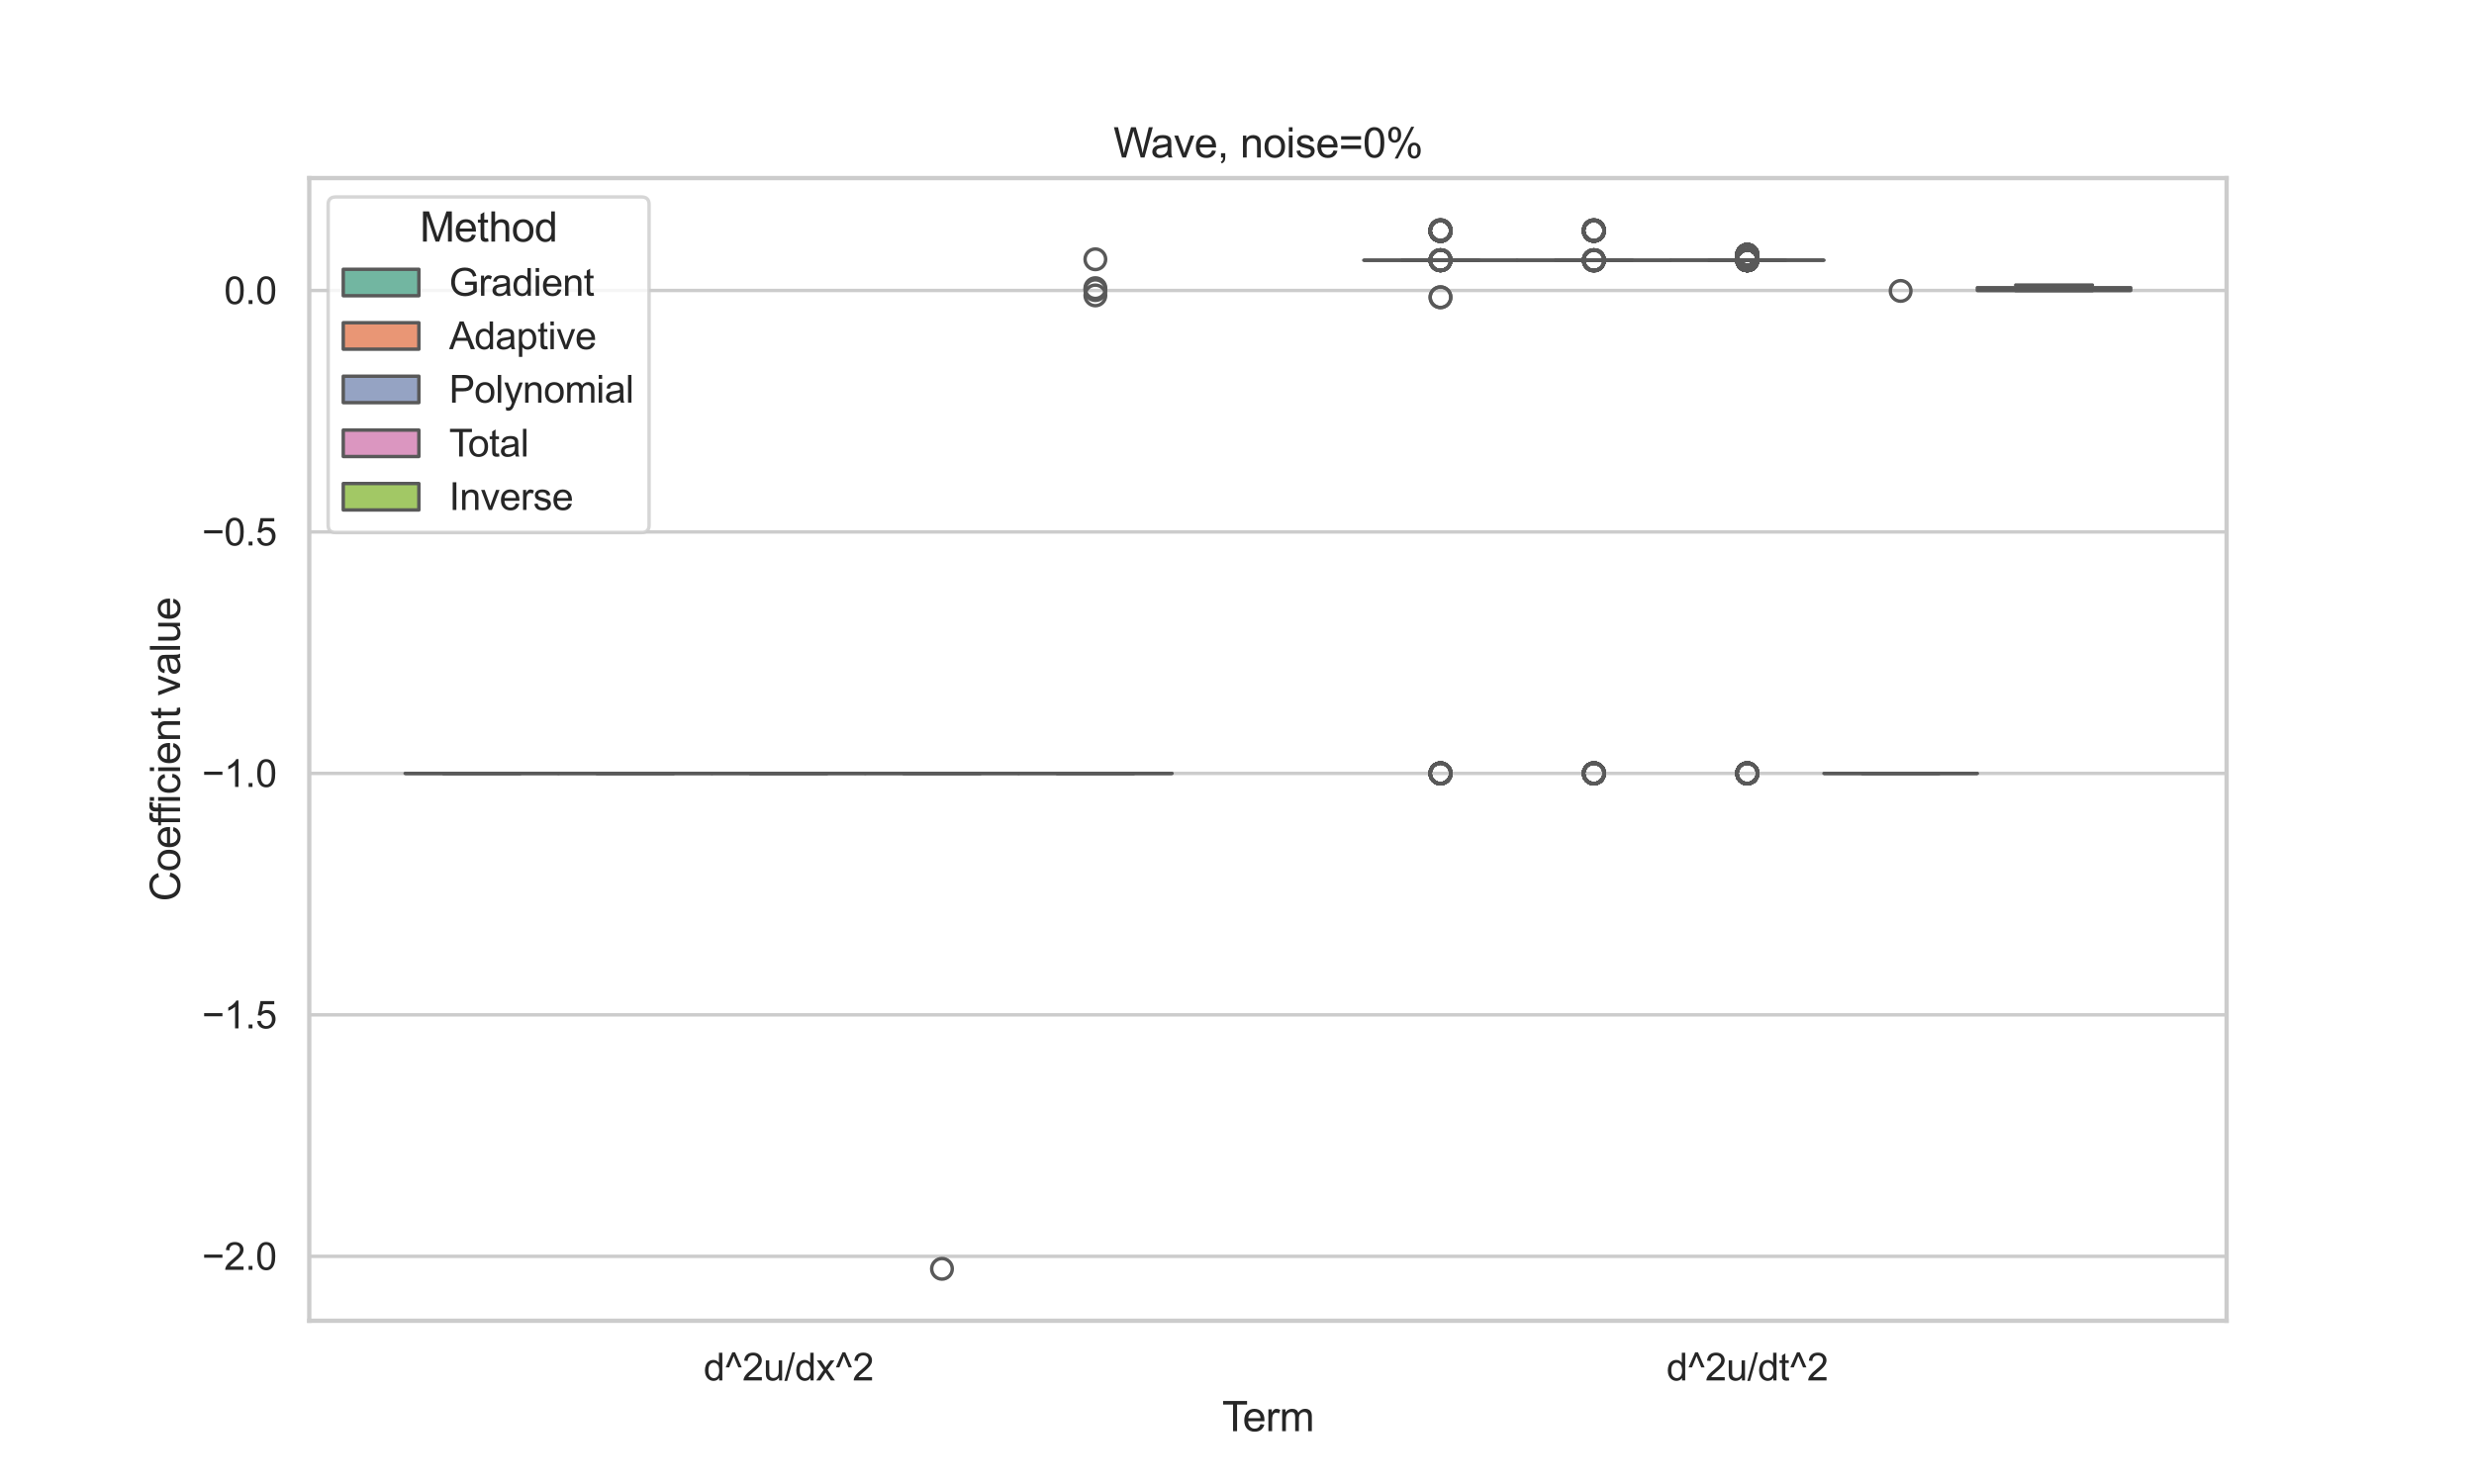 <?xml version="1.0" encoding="utf-8" standalone="no"?>
<!DOCTYPE svg PUBLIC "-//W3C//DTD SVG 1.1//EN"
  "http://www.w3.org/Graphics/SVG/1.1/DTD/svg11.dtd">
<svg xmlns:xlink="http://www.w3.org/1999/xlink" width="720pt" height="432pt" viewBox="0 0 720 432" xmlns="http://www.w3.org/2000/svg" version="1.1">
 <defs>
  <style type="text/css">*{stroke-linejoin: round; stroke-linecap: butt}</style>
 </defs>
 <g id="figure_1">
  <g id="patch_1">
   <path d="M 0 432 
L 720 432 
L 720 0 
L 0 0 
z
" style="fill: #ffffff"/>
  </g>
  <g id="axes_1">
   <g id="patch_2">
    <path d="M 90 384.48 
L 648 384.48 
L 648 51.84 
L 90 51.84 
z
" style="fill: #ffffff"/>
   </g>
   <g id="matplotlib.axis_1">
    <g id="xtick_1">
     <g id="text_1">
      <!-- d^2u/dx^2 -->
      <g style="fill: #262626" transform="translate(204.768 401.854) scale(0.11 -0.11)">
       <defs>
        <path id="ArialMT-64" d="M 2575 0 
L 2575 419 
Q 2259 -75 1647 -75 
Q 1250 -75 917 144 
Q 584 363 401 755 
Q 219 1147 219 1656 
Q 219 2153 384 2558 
Q 550 2963 881 3178 
Q 1213 3394 1622 3394 
Q 1922 3394 2156 3267 
Q 2391 3141 2538 2938 
L 2538 4581 
L 3097 4581 
L 3097 0 
L 2575 0 
z
M 797 1656 
Q 797 1019 1065 703 
Q 1334 388 1700 388 
Q 2069 388 2326 689 
Q 2584 991 2584 1609 
Q 2584 2291 2321 2609 
Q 2059 2928 1675 2928 
Q 1300 2928 1048 2622 
Q 797 2316 797 1656 
z
" transform="scale(0.016)"/>
        <path id="ArialMT-5e" d="M 747 2156 
L 169 2156 
L 1272 4659 
L 1725 4659 
L 2834 2156 
L 2269 2156 
L 1497 4022 
L 747 2156 
z
" transform="scale(0.016)"/>
        <path id="ArialMT-32" d="M 3222 541 
L 3222 0 
L 194 0 
Q 188 203 259 391 
Q 375 700 629 1000 
Q 884 1300 1366 1694 
Q 2113 2306 2375 2664 
Q 2638 3022 2638 3341 
Q 2638 3675 2398 3904 
Q 2159 4134 1775 4134 
Q 1369 4134 1125 3890 
Q 881 3647 878 3216 
L 300 3275 
Q 359 3922 746 4261 
Q 1134 4600 1788 4600 
Q 2447 4600 2831 4234 
Q 3216 3869 3216 3328 
Q 3216 3053 3103 2787 
Q 2991 2522 2730 2228 
Q 2469 1934 1863 1422 
Q 1356 997 1212 845 
Q 1069 694 975 541 
L 3222 541 
z
" transform="scale(0.016)"/>
        <path id="ArialMT-75" d="M 2597 0 
L 2597 488 
Q 2209 -75 1544 -75 
Q 1250 -75 995 37 
Q 741 150 617 320 
Q 494 491 444 738 
Q 409 903 409 1263 
L 409 3319 
L 972 3319 
L 972 1478 
Q 972 1038 1006 884 
Q 1059 663 1231 536 
Q 1403 409 1656 409 
Q 1909 409 2131 539 
Q 2353 669 2445 892 
Q 2538 1116 2538 1541 
L 2538 3319 
L 3100 3319 
L 3100 0 
L 2597 0 
z
" transform="scale(0.016)"/>
        <path id="ArialMT-2f" d="M 0 -78 
L 1328 4659 
L 1778 4659 
L 453 -78 
L 0 -78 
z
" transform="scale(0.016)"/>
        <path id="ArialMT-78" d="M 47 0 
L 1259 1725 
L 138 3319 
L 841 3319 
L 1350 2541 
Q 1494 2319 1581 2169 
Q 1719 2375 1834 2534 
L 2394 3319 
L 3066 3319 
L 1919 1756 
L 3153 0 
L 2463 0 
L 1781 1031 
L 1600 1309 
L 728 0 
L 47 0 
z
" transform="scale(0.016)"/>
       </defs>
       <use xlink:href="#ArialMT-64"/>
       <use xlink:href="#ArialMT-5e" x="55.615"/>
       <use xlink:href="#ArialMT-32" x="102.539"/>
       <use xlink:href="#ArialMT-75" x="158.154"/>
       <use xlink:href="#ArialMT-2f" x="213.77"/>
       <use xlink:href="#ArialMT-64" x="241.553"/>
       <use xlink:href="#ArialMT-78" x="297.168"/>
       <use xlink:href="#ArialMT-5e" x="347.168"/>
       <use xlink:href="#ArialMT-32" x="394.092"/>
      </g>
     </g>
    </g>
    <g id="xtick_2">
     <g id="text_2">
      <!-- d^2u/dt^2 -->
      <g style="fill: #262626" transform="translate(484.99 401.854) scale(0.11 -0.11)">
       <defs>
        <path id="ArialMT-74" d="M 1650 503 
L 1731 6 
Q 1494 -44 1306 -44 
Q 1000 -44 831 53 
Q 663 150 594 308 
Q 525 466 525 972 
L 525 2881 
L 113 2881 
L 113 3319 
L 525 3319 
L 525 4141 
L 1084 4478 
L 1084 3319 
L 1650 3319 
L 1650 2881 
L 1084 2881 
L 1084 941 
Q 1084 700 1114 631 
Q 1144 563 1211 522 
Q 1278 481 1403 481 
Q 1497 481 1650 503 
z
" transform="scale(0.016)"/>
       </defs>
       <use xlink:href="#ArialMT-64"/>
       <use xlink:href="#ArialMT-5e" x="55.615"/>
       <use xlink:href="#ArialMT-32" x="102.539"/>
       <use xlink:href="#ArialMT-75" x="158.154"/>
       <use xlink:href="#ArialMT-2f" x="213.77"/>
       <use xlink:href="#ArialMT-64" x="241.553"/>
       <use xlink:href="#ArialMT-74" x="297.168"/>
       <use xlink:href="#ArialMT-5e" x="324.951"/>
       <use xlink:href="#ArialMT-32" x="371.875"/>
      </g>
     </g>
    </g>
    <g id="text_3">
     <!-- Term -->
     <g style="fill: #262626" transform="translate(355.671 416.629) scale(0.12 -0.12)">
      <defs>
       <path id="ArialMT-54" d="M 1659 0 
L 1659 4041 
L 150 4041 
L 150 4581 
L 3781 4581 
L 3781 4041 
L 2266 4041 
L 2266 0 
L 1659 0 
z
" transform="scale(0.016)"/>
       <path id="ArialMT-65" d="M 2694 1069 
L 3275 997 
Q 3138 488 2766 206 
Q 2394 -75 1816 -75 
Q 1088 -75 661 373 
Q 234 822 234 1631 
Q 234 2469 665 2931 
Q 1097 3394 1784 3394 
Q 2450 3394 2872 2941 
Q 3294 2488 3294 1666 
Q 3294 1616 3291 1516 
L 816 1516 
Q 847 969 1125 678 
Q 1403 388 1819 388 
Q 2128 388 2347 550 
Q 2566 713 2694 1069 
z
M 847 1978 
L 2700 1978 
Q 2663 2397 2488 2606 
Q 2219 2931 1791 2931 
Q 1403 2931 1139 2672 
Q 875 2413 847 1978 
z
" transform="scale(0.016)"/>
       <path id="ArialMT-72" d="M 416 0 
L 416 3319 
L 922 3319 
L 922 2816 
Q 1116 3169 1280 3281 
Q 1444 3394 1641 3394 
Q 1925 3394 2219 3213 
L 2025 2691 
Q 1819 2813 1613 2813 
Q 1428 2813 1281 2702 
Q 1134 2591 1072 2394 
Q 978 2094 978 1738 
L 978 0 
L 416 0 
z
" transform="scale(0.016)"/>
       <path id="ArialMT-6d" d="M 422 0 
L 422 3319 
L 925 3319 
L 925 2853 
Q 1081 3097 1340 3245 
Q 1600 3394 1931 3394 
Q 2300 3394 2536 3241 
Q 2772 3088 2869 2813 
Q 3263 3394 3894 3394 
Q 4388 3394 4653 3120 
Q 4919 2847 4919 2278 
L 4919 0 
L 4359 0 
L 4359 2091 
Q 4359 2428 4304 2576 
Q 4250 2725 4106 2815 
Q 3963 2906 3769 2906 
Q 3419 2906 3187 2673 
Q 2956 2441 2956 1928 
L 2956 0 
L 2394 0 
L 2394 2156 
Q 2394 2531 2256 2718 
Q 2119 2906 1806 2906 
Q 1569 2906 1367 2781 
Q 1166 2656 1075 2415 
Q 984 2175 984 1722 
L 984 0 
L 422 0 
z
" transform="scale(0.016)"/>
      </defs>
      <use xlink:href="#ArialMT-54"/>
      <use xlink:href="#ArialMT-65" x="49.959"/>
      <use xlink:href="#ArialMT-72" x="105.574"/>
      <use xlink:href="#ArialMT-6d" x="138.875"/>
     </g>
    </g>
   </g>
   <g id="matplotlib.axis_2">
    <g id="ytick_1">
     <g id="line2d_1">
      <path d="M 90 365.715 
L 648 365.715 
" clip-path="url(#p1a0f8d8c23)" style="fill: none; stroke: #cccccc; stroke-linecap: round"/>
     </g>
     <g id="text_4">
      <!-- −2.0 -->
      <g style="fill: #262626" transform="translate(58.785 369.651) scale(0.11 -0.11)">
       <defs>
        <path id="ArialMT-2212" d="M 3381 1997 
L 356 1997 
L 356 2522 
L 3381 2522 
L 3381 1997 
z
" transform="scale(0.016)"/>
        <path id="ArialMT-2e" d="M 581 0 
L 581 641 
L 1222 641 
L 1222 0 
L 581 0 
z
" transform="scale(0.016)"/>
        <path id="ArialMT-30" d="M 266 2259 
Q 266 3072 433 3567 
Q 600 4063 929 4331 
Q 1259 4600 1759 4600 
Q 2128 4600 2406 4451 
Q 2684 4303 2865 4023 
Q 3047 3744 3150 3342 
Q 3253 2941 3253 2259 
Q 3253 1453 3087 958 
Q 2922 463 2592 192 
Q 2263 -78 1759 -78 
Q 1097 -78 719 397 
Q 266 969 266 2259 
z
M 844 2259 
Q 844 1131 1108 757 
Q 1372 384 1759 384 
Q 2147 384 2411 759 
Q 2675 1134 2675 2259 
Q 2675 3391 2411 3762 
Q 2147 4134 1753 4134 
Q 1366 4134 1134 3806 
Q 844 3388 844 2259 
z
" transform="scale(0.016)"/>
       </defs>
       <use xlink:href="#ArialMT-2212"/>
       <use xlink:href="#ArialMT-32" x="58.398"/>
       <use xlink:href="#ArialMT-2e" x="114.014"/>
       <use xlink:href="#ArialMT-30" x="141.797"/>
      </g>
     </g>
    </g>
    <g id="ytick_2">
     <g id="line2d_2">
      <path d="M 90 295.426 
L 648 295.426 
" clip-path="url(#p1a0f8d8c23)" style="fill: none; stroke: #cccccc; stroke-linecap: round"/>
     </g>
     <g id="text_5">
      <!-- −1.5 -->
      <g style="fill: #262626" transform="translate(58.785 299.363) scale(0.11 -0.11)">
       <defs>
        <path id="ArialMT-31" d="M 2384 0 
L 1822 0 
L 1822 3584 
Q 1619 3391 1289 3197 
Q 959 3003 697 2906 
L 697 3450 
Q 1169 3672 1522 3987 
Q 1875 4303 2022 4600 
L 2384 4600 
L 2384 0 
z
" transform="scale(0.016)"/>
        <path id="ArialMT-35" d="M 266 1200 
L 856 1250 
Q 922 819 1161 601 
Q 1400 384 1738 384 
Q 2144 384 2425 690 
Q 2706 997 2706 1503 
Q 2706 1984 2436 2262 
Q 2166 2541 1728 2541 
Q 1456 2541 1237 2417 
Q 1019 2294 894 2097 
L 366 2166 
L 809 4519 
L 3088 4519 
L 3088 3981 
L 1259 3981 
L 1013 2750 
Q 1425 3038 1878 3038 
Q 2478 3038 2890 2622 
Q 3303 2206 3303 1553 
Q 3303 931 2941 478 
Q 2500 -78 1738 -78 
Q 1113 -78 717 272 
Q 322 622 266 1200 
z
" transform="scale(0.016)"/>
       </defs>
       <use xlink:href="#ArialMT-2212"/>
       <use xlink:href="#ArialMT-31" x="58.398"/>
       <use xlink:href="#ArialMT-2e" x="114.014"/>
       <use xlink:href="#ArialMT-35" x="141.797"/>
      </g>
     </g>
    </g>
    <g id="ytick_3">
     <g id="line2d_3">
      <path d="M 90 225.138 
L 648 225.138 
" clip-path="url(#p1a0f8d8c23)" style="fill: none; stroke: #cccccc; stroke-linecap: round"/>
     </g>
     <g id="text_6">
      <!-- −1.0 -->
      <g style="fill: #262626" transform="translate(58.785 229.075) scale(0.11 -0.11)">
       <use xlink:href="#ArialMT-2212"/>
       <use xlink:href="#ArialMT-31" x="58.398"/>
       <use xlink:href="#ArialMT-2e" x="114.014"/>
       <use xlink:href="#ArialMT-30" x="141.797"/>
      </g>
     </g>
    </g>
    <g id="ytick_4">
     <g id="line2d_4">
      <path d="M 90 154.85 
L 648 154.85 
" clip-path="url(#p1a0f8d8c23)" style="fill: none; stroke: #cccccc; stroke-linecap: round"/>
     </g>
     <g id="text_7">
      <!-- −0.5 -->
      <g style="fill: #262626" transform="translate(58.785 158.786) scale(0.11 -0.11)">
       <use xlink:href="#ArialMT-2212"/>
       <use xlink:href="#ArialMT-30" x="58.398"/>
       <use xlink:href="#ArialMT-2e" x="114.014"/>
       <use xlink:href="#ArialMT-35" x="141.797"/>
      </g>
     </g>
    </g>
    <g id="ytick_5">
     <g id="line2d_5">
      <path d="M 90 84.561 
L 648 84.561 
" clip-path="url(#p1a0f8d8c23)" style="fill: none; stroke: #cccccc; stroke-linecap: round"/>
     </g>
     <g id="text_8">
      <!-- 0.0 -->
      <g style="fill: #262626" transform="translate(65.21 88.498) scale(0.11 -0.11)">
       <use xlink:href="#ArialMT-30"/>
       <use xlink:href="#ArialMT-2e" x="55.615"/>
       <use xlink:href="#ArialMT-30" x="83.398"/>
      </g>
     </g>
    </g>
    <g id="text_9">
     <!-- Coefficient value -->
     <g style="fill: #262626" transform="translate(52.4 262.411) rotate(-90) scale(0.12 -0.12)">
      <defs>
       <path id="ArialMT-43" d="M 3763 1606 
L 4369 1453 
Q 4178 706 3683 314 
Q 3188 -78 2472 -78 
Q 1731 -78 1267 223 
Q 803 525 561 1097 
Q 319 1669 319 2325 
Q 319 3041 592 3573 
Q 866 4106 1370 4382 
Q 1875 4659 2481 4659 
Q 3169 4659 3637 4309 
Q 4106 3959 4291 3325 
L 3694 3184 
Q 3534 3684 3231 3912 
Q 2928 4141 2469 4141 
Q 1941 4141 1586 3887 
Q 1231 3634 1087 3207 
Q 944 2781 944 2328 
Q 944 1744 1114 1308 
Q 1284 872 1643 656 
Q 2003 441 2422 441 
Q 2931 441 3284 734 
Q 3638 1028 3763 1606 
z
" transform="scale(0.016)"/>
       <path id="ArialMT-6f" d="M 213 1659 
Q 213 2581 725 3025 
Q 1153 3394 1769 3394 
Q 2453 3394 2887 2945 
Q 3322 2497 3322 1706 
Q 3322 1066 3130 698 
Q 2938 331 2570 128 
Q 2203 -75 1769 -75 
Q 1072 -75 642 372 
Q 213 819 213 1659 
z
M 791 1659 
Q 791 1022 1069 705 
Q 1347 388 1769 388 
Q 2188 388 2466 706 
Q 2744 1025 2744 1678 
Q 2744 2294 2464 2611 
Q 2184 2928 1769 2928 
Q 1347 2928 1069 2612 
Q 791 2297 791 1659 
z
" transform="scale(0.016)"/>
       <path id="ArialMT-66" d="M 556 0 
L 556 2881 
L 59 2881 
L 59 3319 
L 556 3319 
L 556 3672 
Q 556 4006 616 4169 
Q 697 4388 901 4523 
Q 1106 4659 1475 4659 
Q 1713 4659 2000 4603 
L 1916 4113 
Q 1741 4144 1584 4144 
Q 1328 4144 1222 4034 
Q 1116 3925 1116 3625 
L 1116 3319 
L 1763 3319 
L 1763 2881 
L 1116 2881 
L 1116 0 
L 556 0 
z
" transform="scale(0.016)"/>
       <path id="ArialMT-69" d="M 425 3934 
L 425 4581 
L 988 4581 
L 988 3934 
L 425 3934 
z
M 425 0 
L 425 3319 
L 988 3319 
L 988 0 
L 425 0 
z
" transform="scale(0.016)"/>
       <path id="ArialMT-63" d="M 2588 1216 
L 3141 1144 
Q 3050 572 2676 248 
Q 2303 -75 1759 -75 
Q 1078 -75 664 370 
Q 250 816 250 1647 
Q 250 2184 428 2587 
Q 606 2991 970 3192 
Q 1334 3394 1763 3394 
Q 2303 3394 2647 3120 
Q 2991 2847 3088 2344 
L 2541 2259 
Q 2463 2594 2264 2762 
Q 2066 2931 1784 2931 
Q 1359 2931 1093 2626 
Q 828 2322 828 1663 
Q 828 994 1084 691 
Q 1341 388 1753 388 
Q 2084 388 2306 591 
Q 2528 794 2588 1216 
z
" transform="scale(0.016)"/>
       <path id="ArialMT-6e" d="M 422 0 
L 422 3319 
L 928 3319 
L 928 2847 
Q 1294 3394 1984 3394 
Q 2284 3394 2536 3286 
Q 2788 3178 2913 3003 
Q 3038 2828 3088 2588 
Q 3119 2431 3119 2041 
L 3119 0 
L 2556 0 
L 2556 2019 
Q 2556 2363 2490 2533 
Q 2425 2703 2258 2804 
Q 2091 2906 1866 2906 
Q 1506 2906 1245 2678 
Q 984 2450 984 1813 
L 984 0 
L 422 0 
z
" transform="scale(0.016)"/>
       <path id="ArialMT-20" transform="scale(0.016)"/>
       <path id="ArialMT-76" d="M 1344 0 
L 81 3319 
L 675 3319 
L 1388 1331 
Q 1503 1009 1600 663 
Q 1675 925 1809 1294 
L 2547 3319 
L 3125 3319 
L 1869 0 
L 1344 0 
z
" transform="scale(0.016)"/>
       <path id="ArialMT-61" d="M 2588 409 
Q 2275 144 1986 34 
Q 1697 -75 1366 -75 
Q 819 -75 525 192 
Q 231 459 231 875 
Q 231 1119 342 1320 
Q 453 1522 633 1644 
Q 813 1766 1038 1828 
Q 1203 1872 1538 1913 
Q 2219 1994 2541 2106 
Q 2544 2222 2544 2253 
Q 2544 2597 2384 2738 
Q 2169 2928 1744 2928 
Q 1347 2928 1158 2789 
Q 969 2650 878 2297 
L 328 2372 
Q 403 2725 575 2942 
Q 747 3159 1072 3276 
Q 1397 3394 1825 3394 
Q 2250 3394 2515 3294 
Q 2781 3194 2906 3042 
Q 3031 2891 3081 2659 
Q 3109 2516 3109 2141 
L 3109 1391 
Q 3109 606 3145 398 
Q 3181 191 3288 0 
L 2700 0 
Q 2613 175 2588 409 
z
M 2541 1666 
Q 2234 1541 1622 1453 
Q 1275 1403 1131 1340 
Q 988 1278 909 1158 
Q 831 1038 831 891 
Q 831 666 1001 516 
Q 1172 366 1500 366 
Q 1825 366 2078 508 
Q 2331 650 2450 897 
Q 2541 1088 2541 1459 
L 2541 1666 
z
" transform="scale(0.016)"/>
       <path id="ArialMT-6c" d="M 409 0 
L 409 4581 
L 972 4581 
L 972 0 
L 409 0 
z
" transform="scale(0.016)"/>
      </defs>
      <use xlink:href="#ArialMT-43"/>
      <use xlink:href="#ArialMT-6f" x="72.217"/>
      <use xlink:href="#ArialMT-65" x="127.832"/>
      <use xlink:href="#ArialMT-66" x="183.447"/>
      <use xlink:href="#ArialMT-66" x="209.48"/>
      <use xlink:href="#ArialMT-69" x="237.264"/>
      <use xlink:href="#ArialMT-63" x="259.48"/>
      <use xlink:href="#ArialMT-69" x="309.48"/>
      <use xlink:href="#ArialMT-65" x="331.697"/>
      <use xlink:href="#ArialMT-6e" x="387.312"/>
      <use xlink:href="#ArialMT-74" x="442.928"/>
      <use xlink:href="#ArialMT-20" x="470.711"/>
      <use xlink:href="#ArialMT-76" x="498.494"/>
      <use xlink:href="#ArialMT-61" x="548.494"/>
      <use xlink:href="#ArialMT-6c" x="604.109"/>
      <use xlink:href="#ArialMT-75" x="626.326"/>
      <use xlink:href="#ArialMT-65" x="681.941"/>
     </g>
    </g>
   </g>
   <g id="patch_3">
    <path d="M 229.5 84.561 
L 229.5 84.561 
L 229.5 84.561 
L 229.5 84.561 
z
" clip-path="url(#p1a0f8d8c23)" style="fill: #72b6a1; stroke: #595959; stroke-linejoin: miter"/>
   </g>
   <g id="patch_4">
    <path d="M 229.5 84.561 
L 229.5 84.561 
L 229.5 84.561 
L 229.5 84.561 
z
" clip-path="url(#p1a0f8d8c23)" style="fill: #e99675; stroke: #595959; stroke-linejoin: miter"/>
   </g>
   <g id="patch_5">
    <path d="M 229.5 84.561 
L 229.5 84.561 
L 229.5 84.561 
L 229.5 84.561 
z
" clip-path="url(#p1a0f8d8c23)" style="fill: #95a3c3; stroke: #595959; stroke-linejoin: miter"/>
   </g>
   <g id="patch_6">
    <path d="M 229.5 84.561 
L 229.5 84.561 
L 229.5 84.561 
L 229.5 84.561 
z
" clip-path="url(#p1a0f8d8c23)" style="fill: #db96c0; stroke: #595959; stroke-linejoin: miter"/>
   </g>
   <g id="patch_7">
    <path d="M 229.5 84.561 
L 229.5 84.561 
L 229.5 84.561 
L 229.5 84.561 
z
" clip-path="url(#p1a0f8d8c23)" style="fill: #a2c865; stroke: #595959; stroke-linejoin: miter"/>
   </g>
   <g id="patch_8">
    <path d="M 117.9 225.138 
L 162.54 225.138 
L 162.54 225.138 
L 117.9 225.138 
L 117.9 225.138 
z
" clip-path="url(#p1a0f8d8c23)" style="fill: #72b6a1; stroke: #595959; stroke-linejoin: miter"/>
   </g>
   <g id="line2d_6">
    <path d="M 140.22 225.138 
L 140.22 225.138 
" clip-path="url(#p1a0f8d8c23)" style="fill: none; stroke: #595959"/>
   </g>
   <g id="line2d_7">
    <path d="M 140.22 225.138 
L 140.22 225.138 
" clip-path="url(#p1a0f8d8c23)" style="fill: none; stroke: #595959"/>
   </g>
   <g id="line2d_8">
    <path d="M 129.06 225.138 
L 151.38 225.138 
" clip-path="url(#p1a0f8d8c23)" style="fill: none; stroke: #595959; stroke-linecap: round"/>
   </g>
   <g id="line2d_9">
    <path d="M 129.06 225.138 
L 151.38 225.138 
" clip-path="url(#p1a0f8d8c23)" style="fill: none; stroke: #595959; stroke-linecap: round"/>
   </g>
   <g id="line2d_10"/>
   <g id="patch_9">
    <path d="M 396.9 75.754 
L 441.54 75.754 
L 441.54 75.754 
L 396.9 75.754 
L 396.9 75.754 
z
" clip-path="url(#p1a0f8d8c23)" style="fill: #72b6a1; stroke: #595959; stroke-linejoin: miter"/>
   </g>
   <g id="line2d_11">
    <path d="M 419.22 75.754 
L 419.22 75.754 
" clip-path="url(#p1a0f8d8c23)" style="fill: none; stroke: #595959"/>
   </g>
   <g id="line2d_12">
    <path d="M 419.22 75.754 
L 419.22 75.754 
" clip-path="url(#p1a0f8d8c23)" style="fill: none; stroke: #595959"/>
   </g>
   <g id="line2d_13">
    <path d="M 408.06 75.754 
L 430.38 75.754 
" clip-path="url(#p1a0f8d8c23)" style="fill: none; stroke: #595959; stroke-linecap: round"/>
   </g>
   <g id="line2d_14">
    <path d="M 408.06 75.754 
L 430.38 75.754 
" clip-path="url(#p1a0f8d8c23)" style="fill: none; stroke: #595959; stroke-linecap: round"/>
   </g>
   <g id="line2d_15">
    <defs>
     <path id="m9b2c1827b2" d="M 0 3 
C 0.796 3 1.559 2.684 2.121 2.121 
C 2.684 1.559 3 0.796 3 0 
C 3 -0.796 2.684 -1.559 2.121 -2.121 
C 1.559 -2.684 0.796 -3 0 -3 
C -0.796 -3 -1.559 -2.684 -2.121 -2.121 
C -2.684 -1.559 -3 -0.796 -3 0 
C -3 0.796 -2.684 1.559 -2.121 2.121 
C -1.559 2.684 -0.796 3 0 3 
z
" style="stroke: #595959"/>
    </defs>
    <g clip-path="url(#p1a0f8d8c23)">
     <use xlink:href="#m9b2c1827b2" x="419.22" y="75.754" style="fill-opacity: 0; stroke: #595959"/>
     <use xlink:href="#m9b2c1827b2" x="419.22" y="225.138" style="fill-opacity: 0; stroke: #595959"/>
     <use xlink:href="#m9b2c1827b2" x="419.22" y="86.529" style="fill-opacity: 0; stroke: #595959"/>
     <use xlink:href="#m9b2c1827b2" x="419.22" y="225.138" style="fill-opacity: 0; stroke: #595959"/>
     <use xlink:href="#m9b2c1827b2" x="419.22" y="75.754" style="fill-opacity: 0; stroke: #595959"/>
     <use xlink:href="#m9b2c1827b2" x="419.22" y="225.138" style="fill-opacity: 0; stroke: #595959"/>
     <use xlink:href="#m9b2c1827b2" x="419.22" y="86.529" style="fill-opacity: 0; stroke: #595959"/>
     <use xlink:href="#m9b2c1827b2" x="419.22" y="225.138" style="fill-opacity: 0; stroke: #595959"/>
     <use xlink:href="#m9b2c1827b2" x="419.22" y="225.138" style="fill-opacity: 0; stroke: #595959"/>
     <use xlink:href="#m9b2c1827b2" x="419.22" y="225.138" style="fill-opacity: 0; stroke: #595959"/>
     <use xlink:href="#m9b2c1827b2" x="419.22" y="75.754" style="fill-opacity: 0; stroke: #595959"/>
     <use xlink:href="#m9b2c1827b2" x="419.22" y="75.754" style="fill-opacity: 0; stroke: #595959"/>
     <use xlink:href="#m9b2c1827b2" x="419.22" y="75.754" style="fill-opacity: 0; stroke: #595959"/>
     <use xlink:href="#m9b2c1827b2" x="419.22" y="225.138" style="fill-opacity: 0; stroke: #595959"/>
     <use xlink:href="#m9b2c1827b2" x="419.22" y="225.138" style="fill-opacity: 0; stroke: #595959"/>
     <use xlink:href="#m9b2c1827b2" x="419.22" y="225.138" style="fill-opacity: 0; stroke: #595959"/>
     <use xlink:href="#m9b2c1827b2" x="419.22" y="225.138" style="fill-opacity: 0; stroke: #595959"/>
     <use xlink:href="#m9b2c1827b2" x="419.22" y="75.754" style="fill-opacity: 0; stroke: #595959"/>
     <use xlink:href="#m9b2c1827b2" x="419.22" y="225.138" style="fill-opacity: 0; stroke: #595959"/>
     <use xlink:href="#m9b2c1827b2" x="419.22" y="225.138" style="fill-opacity: 0; stroke: #595959"/>
     <use xlink:href="#m9b2c1827b2" x="419.22" y="75.754" style="fill-opacity: 0; stroke: #595959"/>
     <use xlink:href="#m9b2c1827b2" x="419.22" y="225.138" style="fill-opacity: 0; stroke: #595959"/>
     <use xlink:href="#m9b2c1827b2" x="419.22" y="75.754" style="fill-opacity: 0; stroke: #595959"/>
     <use xlink:href="#m9b2c1827b2" x="419.22" y="225.138" style="fill-opacity: 0; stroke: #595959"/>
     <use xlink:href="#m9b2c1827b2" x="419.22" y="225.138" style="fill-opacity: 0; stroke: #595959"/>
     <use xlink:href="#m9b2c1827b2" x="419.22" y="225.138" style="fill-opacity: 0; stroke: #595959"/>
     <use xlink:href="#m9b2c1827b2" x="419.22" y="225.138" style="fill-opacity: 0; stroke: #595959"/>
     <use xlink:href="#m9b2c1827b2" x="419.22" y="225.138" style="fill-opacity: 0; stroke: #595959"/>
     <use xlink:href="#m9b2c1827b2" x="419.22" y="75.754" style="fill-opacity: 0; stroke: #595959"/>
     <use xlink:href="#m9b2c1827b2" x="419.22" y="67.08" style="fill-opacity: 0; stroke: #595959"/>
     <use xlink:href="#m9b2c1827b2" x="419.22" y="67.08" style="fill-opacity: 0; stroke: #595959"/>
     <use xlink:href="#m9b2c1827b2" x="419.22" y="67.187" style="fill-opacity: 0; stroke: #595959"/>
     <use xlink:href="#m9b2c1827b2" x="419.22" y="67.187" style="fill-opacity: 0; stroke: #595959"/>
     <use xlink:href="#m9b2c1827b2" x="419.22" y="67.187" style="fill-opacity: 0; stroke: #595959"/>
     <use xlink:href="#m9b2c1827b2" x="419.22" y="67.187" style="fill-opacity: 0; stroke: #595959"/>
     <use xlink:href="#m9b2c1827b2" x="419.22" y="67.187" style="fill-opacity: 0; stroke: #595959"/>
     <use xlink:href="#m9b2c1827b2" x="419.22" y="67.08" style="fill-opacity: 0; stroke: #595959"/>
     <use xlink:href="#m9b2c1827b2" x="419.22" y="67.185" style="fill-opacity: 0; stroke: #595959"/>
     <use xlink:href="#m9b2c1827b2" x="419.22" y="67.187" style="fill-opacity: 0; stroke: #595959"/>
     <use xlink:href="#m9b2c1827b2" x="419.22" y="67.187" style="fill-opacity: 0; stroke: #595959"/>
     <use xlink:href="#m9b2c1827b2" x="419.22" y="67.185" style="fill-opacity: 0; stroke: #595959"/>
     <use xlink:href="#m9b2c1827b2" x="419.22" y="67.187" style="fill-opacity: 0; stroke: #595959"/>
     <use xlink:href="#m9b2c1827b2" x="419.22" y="67.185" style="fill-opacity: 0; stroke: #595959"/>
     <use xlink:href="#m9b2c1827b2" x="419.22" y="66.96" style="fill-opacity: 0; stroke: #595959"/>
     <use xlink:href="#m9b2c1827b2" x="419.22" y="75.754" style="fill-opacity: 0; stroke: #595959"/>
     <use xlink:href="#m9b2c1827b2" x="419.22" y="67.185" style="fill-opacity: 0; stroke: #595959"/>
     <use xlink:href="#m9b2c1827b2" x="419.22" y="67.187" style="fill-opacity: 0; stroke: #595959"/>
     <use xlink:href="#m9b2c1827b2" x="419.22" y="67.076" style="fill-opacity: 0; stroke: #595959"/>
     <use xlink:href="#m9b2c1827b2" x="419.22" y="67.09" style="fill-opacity: 0; stroke: #595959"/>
     <use xlink:href="#m9b2c1827b2" x="419.22" y="67.08" style="fill-opacity: 0; stroke: #595959"/>
     <use xlink:href="#m9b2c1827b2" x="419.22" y="67.187" style="fill-opacity: 0; stroke: #595959"/>
     <use xlink:href="#m9b2c1827b2" x="419.22" y="67.187" style="fill-opacity: 0; stroke: #595959"/>
     <use xlink:href="#m9b2c1827b2" x="419.22" y="67.187" style="fill-opacity: 0; stroke: #595959"/>
     <use xlink:href="#m9b2c1827b2" x="419.22" y="67.185" style="fill-opacity: 0; stroke: #595959"/>
     <use xlink:href="#m9b2c1827b2" x="419.22" y="67.185" style="fill-opacity: 0; stroke: #595959"/>
     <use xlink:href="#m9b2c1827b2" x="419.22" y="67.187" style="fill-opacity: 0; stroke: #595959"/>
     <use xlink:href="#m9b2c1827b2" x="419.22" y="67.187" style="fill-opacity: 0; stroke: #595959"/>
     <use xlink:href="#m9b2c1827b2" x="419.22" y="67.187" style="fill-opacity: 0; stroke: #595959"/>
     <use xlink:href="#m9b2c1827b2" x="419.22" y="67.114" style="fill-opacity: 0; stroke: #595959"/>
     <use xlink:href="#m9b2c1827b2" x="419.22" y="67.187" style="fill-opacity: 0; stroke: #595959"/>
     <use xlink:href="#m9b2c1827b2" x="419.22" y="67.187" style="fill-opacity: 0; stroke: #595959"/>
     <use xlink:href="#m9b2c1827b2" x="419.22" y="67.185" style="fill-opacity: 0; stroke: #595959"/>
     <use xlink:href="#m9b2c1827b2" x="419.22" y="67.185" style="fill-opacity: 0; stroke: #595959"/>
     <use xlink:href="#m9b2c1827b2" x="419.22" y="67.187" style="fill-opacity: 0; stroke: #595959"/>
     <use xlink:href="#m9b2c1827b2" x="419.22" y="67.08" style="fill-opacity: 0; stroke: #595959"/>
     <use xlink:href="#m9b2c1827b2" x="419.22" y="67.187" style="fill-opacity: 0; stroke: #595959"/>
     <use xlink:href="#m9b2c1827b2" x="419.22" y="67.187" style="fill-opacity: 0; stroke: #595959"/>
     <use xlink:href="#m9b2c1827b2" x="419.22" y="75.754" style="fill-opacity: 0; stroke: #595959"/>
     <use xlink:href="#m9b2c1827b2" x="419.22" y="67.187" style="fill-opacity: 0; stroke: #595959"/>
     <use xlink:href="#m9b2c1827b2" x="419.22" y="67.187" style="fill-opacity: 0; stroke: #595959"/>
     <use xlink:href="#m9b2c1827b2" x="419.22" y="67.187" style="fill-opacity: 0; stroke: #595959"/>
     <use xlink:href="#m9b2c1827b2" x="419.22" y="67.187" style="fill-opacity: 0; stroke: #595959"/>
     <use xlink:href="#m9b2c1827b2" x="419.22" y="67.187" style="fill-opacity: 0; stroke: #595959"/>
     <use xlink:href="#m9b2c1827b2" x="419.22" y="67.187" style="fill-opacity: 0; stroke: #595959"/>
     <use xlink:href="#m9b2c1827b2" x="419.22" y="67.182" style="fill-opacity: 0; stroke: #595959"/>
     <use xlink:href="#m9b2c1827b2" x="419.22" y="67.187" style="fill-opacity: 0; stroke: #595959"/>
     <use xlink:href="#m9b2c1827b2" x="419.22" y="67.187" style="fill-opacity: 0; stroke: #595959"/>
     <use xlink:href="#m9b2c1827b2" x="419.22" y="67.187" style="fill-opacity: 0; stroke: #595959"/>
     <use xlink:href="#m9b2c1827b2" x="419.22" y="67.187" style="fill-opacity: 0; stroke: #595959"/>
     <use xlink:href="#m9b2c1827b2" x="419.22" y="67.187" style="fill-opacity: 0; stroke: #595959"/>
    </g>
   </g>
   <g id="patch_10">
    <path d="M 162.54 225.138 
L 207.18 225.138 
L 207.18 225.138 
L 162.54 225.138 
L 162.54 225.138 
z
" clip-path="url(#p1a0f8d8c23)" style="fill: #e99675; stroke: #595959; stroke-linejoin: miter"/>
   </g>
   <g id="line2d_16">
    <path d="M 184.86 225.138 
L 184.86 225.138 
" clip-path="url(#p1a0f8d8c23)" style="fill: none; stroke: #595959"/>
   </g>
   <g id="line2d_17">
    <path d="M 184.86 225.138 
L 184.86 225.138 
" clip-path="url(#p1a0f8d8c23)" style="fill: none; stroke: #595959"/>
   </g>
   <g id="line2d_18">
    <path d="M 173.7 225.138 
L 196.02 225.138 
" clip-path="url(#p1a0f8d8c23)" style="fill: none; stroke: #595959; stroke-linecap: round"/>
   </g>
   <g id="line2d_19">
    <path d="M 173.7 225.138 
L 196.02 225.138 
" clip-path="url(#p1a0f8d8c23)" style="fill: none; stroke: #595959; stroke-linecap: round"/>
   </g>
   <g id="line2d_20"/>
   <g id="patch_11">
    <path d="M 441.54 75.754 
L 486.18 75.754 
L 486.18 75.754 
L 441.54 75.754 
L 441.54 75.754 
z
" clip-path="url(#p1a0f8d8c23)" style="fill: #e99675; stroke: #595959; stroke-linejoin: miter"/>
   </g>
   <g id="line2d_21">
    <path d="M 463.86 75.754 
L 463.86 75.754 
" clip-path="url(#p1a0f8d8c23)" style="fill: none; stroke: #595959"/>
   </g>
   <g id="line2d_22">
    <path d="M 463.86 75.754 
L 463.86 75.754 
" clip-path="url(#p1a0f8d8c23)" style="fill: none; stroke: #595959"/>
   </g>
   <g id="line2d_23">
    <path d="M 452.7 75.754 
L 475.02 75.754 
" clip-path="url(#p1a0f8d8c23)" style="fill: none; stroke: #595959; stroke-linecap: round"/>
   </g>
   <g id="line2d_24">
    <path d="M 452.7 75.754 
L 475.02 75.754 
" clip-path="url(#p1a0f8d8c23)" style="fill: none; stroke: #595959; stroke-linecap: round"/>
   </g>
   <g id="line2d_25">
    <g clip-path="url(#p1a0f8d8c23)">
     <use xlink:href="#m9b2c1827b2" x="463.86" y="225.138" style="fill-opacity: 0; stroke: #595959"/>
     <use xlink:href="#m9b2c1827b2" x="463.86" y="225.138" style="fill-opacity: 0; stroke: #595959"/>
     <use xlink:href="#m9b2c1827b2" x="463.86" y="225.138" style="fill-opacity: 0; stroke: #595959"/>
     <use xlink:href="#m9b2c1827b2" x="463.86" y="225.138" style="fill-opacity: 0; stroke: #595959"/>
     <use xlink:href="#m9b2c1827b2" x="463.86" y="225.138" style="fill-opacity: 0; stroke: #595959"/>
     <use xlink:href="#m9b2c1827b2" x="463.86" y="225.138" style="fill-opacity: 0; stroke: #595959"/>
     <use xlink:href="#m9b2c1827b2" x="463.86" y="225.138" style="fill-opacity: 0; stroke: #595959"/>
     <use xlink:href="#m9b2c1827b2" x="463.86" y="225.138" style="fill-opacity: 0; stroke: #595959"/>
     <use xlink:href="#m9b2c1827b2" x="463.86" y="225.138" style="fill-opacity: 0; stroke: #595959"/>
     <use xlink:href="#m9b2c1827b2" x="463.86" y="75.754" style="fill-opacity: 0; stroke: #595959"/>
     <use xlink:href="#m9b2c1827b2" x="463.86" y="225.138" style="fill-opacity: 0; stroke: #595959"/>
     <use xlink:href="#m9b2c1827b2" x="463.86" y="225.138" style="fill-opacity: 0; stroke: #595959"/>
     <use xlink:href="#m9b2c1827b2" x="463.86" y="225.138" style="fill-opacity: 0; stroke: #595959"/>
     <use xlink:href="#m9b2c1827b2" x="463.86" y="225.138" style="fill-opacity: 0; stroke: #595959"/>
     <use xlink:href="#m9b2c1827b2" x="463.86" y="225.138" style="fill-opacity: 0; stroke: #595959"/>
     <use xlink:href="#m9b2c1827b2" x="463.86" y="75.843" style="fill-opacity: 0; stroke: #595959"/>
     <use xlink:href="#m9b2c1827b2" x="463.86" y="225.138" style="fill-opacity: 0; stroke: #595959"/>
     <use xlink:href="#m9b2c1827b2" x="463.86" y="225.138" style="fill-opacity: 0; stroke: #595959"/>
     <use xlink:href="#m9b2c1827b2" x="463.86" y="225.138" style="fill-opacity: 0; stroke: #595959"/>
     <use xlink:href="#m9b2c1827b2" x="463.86" y="225.138" style="fill-opacity: 0; stroke: #595959"/>
     <use xlink:href="#m9b2c1827b2" x="463.86" y="225.138" style="fill-opacity: 0; stroke: #595959"/>
     <use xlink:href="#m9b2c1827b2" x="463.86" y="225.138" style="fill-opacity: 0; stroke: #595959"/>
     <use xlink:href="#m9b2c1827b2" x="463.86" y="75.754" style="fill-opacity: 0; stroke: #595959"/>
     <use xlink:href="#m9b2c1827b2" x="463.86" y="75.754" style="fill-opacity: 0; stroke: #595959"/>
     <use xlink:href="#m9b2c1827b2" x="463.86" y="225.138" style="fill-opacity: 0; stroke: #595959"/>
     <use xlink:href="#m9b2c1827b2" x="463.86" y="225.138" style="fill-opacity: 0; stroke: #595959"/>
     <use xlink:href="#m9b2c1827b2" x="463.86" y="75.754" style="fill-opacity: 0; stroke: #595959"/>
     <use xlink:href="#m9b2c1827b2" x="463.86" y="225.138" style="fill-opacity: 0; stroke: #595959"/>
     <use xlink:href="#m9b2c1827b2" x="463.86" y="225.138" style="fill-opacity: 0; stroke: #595959"/>
     <use xlink:href="#m9b2c1827b2" x="463.86" y="75.754" style="fill-opacity: 0; stroke: #595959"/>
     <use xlink:href="#m9b2c1827b2" x="463.86" y="75.754" style="fill-opacity: 0; stroke: #595959"/>
     <use xlink:href="#m9b2c1827b2" x="463.86" y="225.138" style="fill-opacity: 0; stroke: #595959"/>
     <use xlink:href="#m9b2c1827b2" x="463.86" y="75.754" style="fill-opacity: 0; stroke: #595959"/>
     <use xlink:href="#m9b2c1827b2" x="463.86" y="225.138" style="fill-opacity: 0; stroke: #595959"/>
     <use xlink:href="#m9b2c1827b2" x="463.86" y="225.138" style="fill-opacity: 0; stroke: #595959"/>
     <use xlink:href="#m9b2c1827b2" x="463.86" y="225.138" style="fill-opacity: 0; stroke: #595959"/>
     <use xlink:href="#m9b2c1827b2" x="463.86" y="75.754" style="fill-opacity: 0; stroke: #595959"/>
     <use xlink:href="#m9b2c1827b2" x="463.86" y="225.138" style="fill-opacity: 0; stroke: #595959"/>
     <use xlink:href="#m9b2c1827b2" x="463.86" y="75.754" style="fill-opacity: 0; stroke: #595959"/>
     <use xlink:href="#m9b2c1827b2" x="463.86" y="225.138" style="fill-opacity: 0; stroke: #595959"/>
     <use xlink:href="#m9b2c1827b2" x="463.86" y="225.138" style="fill-opacity: 0; stroke: #595959"/>
     <use xlink:href="#m9b2c1827b2" x="463.86" y="225.138" style="fill-opacity: 0; stroke: #595959"/>
     <use xlink:href="#m9b2c1827b2" x="463.86" y="225.138" style="fill-opacity: 0; stroke: #595959"/>
     <use xlink:href="#m9b2c1827b2" x="463.86" y="75.844" style="fill-opacity: 0; stroke: #595959"/>
     <use xlink:href="#m9b2c1827b2" x="463.86" y="225.138" style="fill-opacity: 0; stroke: #595959"/>
     <use xlink:href="#m9b2c1827b2" x="463.86" y="225.138" style="fill-opacity: 0; stroke: #595959"/>
     <use xlink:href="#m9b2c1827b2" x="463.86" y="225.138" style="fill-opacity: 0; stroke: #595959"/>
     <use xlink:href="#m9b2c1827b2" x="463.86" y="67.143" style="fill-opacity: 0; stroke: #595959"/>
     <use xlink:href="#m9b2c1827b2" x="463.86" y="67.143" style="fill-opacity: 0; stroke: #595959"/>
     <use xlink:href="#m9b2c1827b2" x="463.86" y="67.143" style="fill-opacity: 0; stroke: #595959"/>
     <use xlink:href="#m9b2c1827b2" x="463.86" y="67.143" style="fill-opacity: 0; stroke: #595959"/>
     <use xlink:href="#m9b2c1827b2" x="463.86" y="67.143" style="fill-opacity: 0; stroke: #595959"/>
     <use xlink:href="#m9b2c1827b2" x="463.86" y="67.143" style="fill-opacity: 0; stroke: #595959"/>
     <use xlink:href="#m9b2c1827b2" x="463.86" y="67.117" style="fill-opacity: 0; stroke: #595959"/>
     <use xlink:href="#m9b2c1827b2" x="463.86" y="67.143" style="fill-opacity: 0; stroke: #595959"/>
     <use xlink:href="#m9b2c1827b2" x="463.86" y="67.143" style="fill-opacity: 0; stroke: #595959"/>
     <use xlink:href="#m9b2c1827b2" x="463.86" y="67.164" style="fill-opacity: 0; stroke: #595959"/>
     <use xlink:href="#m9b2c1827b2" x="463.86" y="67.143" style="fill-opacity: 0; stroke: #595959"/>
     <use xlink:href="#m9b2c1827b2" x="463.86" y="67.143" style="fill-opacity: 0; stroke: #595959"/>
     <use xlink:href="#m9b2c1827b2" x="463.86" y="67.117" style="fill-opacity: 0; stroke: #595959"/>
     <use xlink:href="#m9b2c1827b2" x="463.86" y="67.117" style="fill-opacity: 0; stroke: #595959"/>
     <use xlink:href="#m9b2c1827b2" x="463.86" y="67.143" style="fill-opacity: 0; stroke: #595959"/>
     <use xlink:href="#m9b2c1827b2" x="463.86" y="67.113" style="fill-opacity: 0; stroke: #595959"/>
     <use xlink:href="#m9b2c1827b2" x="463.86" y="67.143" style="fill-opacity: 0; stroke: #595959"/>
     <use xlink:href="#m9b2c1827b2" x="463.86" y="67.143" style="fill-opacity: 0; stroke: #595959"/>
     <use xlink:href="#m9b2c1827b2" x="463.86" y="67.143" style="fill-opacity: 0; stroke: #595959"/>
     <use xlink:href="#m9b2c1827b2" x="463.86" y="67.143" style="fill-opacity: 0; stroke: #595959"/>
     <use xlink:href="#m9b2c1827b2" x="463.86" y="67.143" style="fill-opacity: 0; stroke: #595959"/>
     <use xlink:href="#m9b2c1827b2" x="463.86" y="67.046" style="fill-opacity: 0; stroke: #595959"/>
     <use xlink:href="#m9b2c1827b2" x="463.86" y="67.046" style="fill-opacity: 0; stroke: #595959"/>
     <use xlink:href="#m9b2c1827b2" x="463.86" y="75.754" style="fill-opacity: 0; stroke: #595959"/>
     <use xlink:href="#m9b2c1827b2" x="463.86" y="67.164" style="fill-opacity: 0; stroke: #595959"/>
     <use xlink:href="#m9b2c1827b2" x="463.86" y="67.143" style="fill-opacity: 0; stroke: #595959"/>
     <use xlink:href="#m9b2c1827b2" x="463.86" y="67.158" style="fill-opacity: 0; stroke: #595959"/>
     <use xlink:href="#m9b2c1827b2" x="463.86" y="67.046" style="fill-opacity: 0; stroke: #595959"/>
     <use xlink:href="#m9b2c1827b2" x="463.86" y="67.164" style="fill-opacity: 0; stroke: #595959"/>
     <use xlink:href="#m9b2c1827b2" x="463.86" y="67.158" style="fill-opacity: 0; stroke: #595959"/>
     <use xlink:href="#m9b2c1827b2" x="463.86" y="67.143" style="fill-opacity: 0; stroke: #595959"/>
     <use xlink:href="#m9b2c1827b2" x="463.86" y="67.143" style="fill-opacity: 0; stroke: #595959"/>
     <use xlink:href="#m9b2c1827b2" x="463.86" y="67.164" style="fill-opacity: 0; stroke: #595959"/>
     <use xlink:href="#m9b2c1827b2" x="463.86" y="67.143" style="fill-opacity: 0; stroke: #595959"/>
     <use xlink:href="#m9b2c1827b2" x="463.86" y="67.158" style="fill-opacity: 0; stroke: #595959"/>
     <use xlink:href="#m9b2c1827b2" x="463.86" y="67.143" style="fill-opacity: 0; stroke: #595959"/>
     <use xlink:href="#m9b2c1827b2" x="463.86" y="67.07" style="fill-opacity: 0; stroke: #595959"/>
     <use xlink:href="#m9b2c1827b2" x="463.86" y="67.143" style="fill-opacity: 0; stroke: #595959"/>
     <use xlink:href="#m9b2c1827b2" x="463.86" y="67.143" style="fill-opacity: 0; stroke: #595959"/>
     <use xlink:href="#m9b2c1827b2" x="463.86" y="67.046" style="fill-opacity: 0; stroke: #595959"/>
     <use xlink:href="#m9b2c1827b2" x="463.86" y="67.164" style="fill-opacity: 0; stroke: #595959"/>
     <use xlink:href="#m9b2c1827b2" x="463.86" y="67.158" style="fill-opacity: 0; stroke: #595959"/>
     <use xlink:href="#m9b2c1827b2" x="463.86" y="67.143" style="fill-opacity: 0; stroke: #595959"/>
     <use xlink:href="#m9b2c1827b2" x="463.86" y="75.754" style="fill-opacity: 0; stroke: #595959"/>
     <use xlink:href="#m9b2c1827b2" x="463.86" y="67.143" style="fill-opacity: 0; stroke: #595959"/>
     <use xlink:href="#m9b2c1827b2" x="463.86" y="67.07" style="fill-opacity: 0; stroke: #595959"/>
     <use xlink:href="#m9b2c1827b2" x="463.86" y="67.143" style="fill-opacity: 0; stroke: #595959"/>
     <use xlink:href="#m9b2c1827b2" x="463.86" y="67.143" style="fill-opacity: 0; stroke: #595959"/>
     <use xlink:href="#m9b2c1827b2" x="463.86" y="67.117" style="fill-opacity: 0; stroke: #595959"/>
     <use xlink:href="#m9b2c1827b2" x="463.86" y="67.143" style="fill-opacity: 0; stroke: #595959"/>
     <use xlink:href="#m9b2c1827b2" x="463.86" y="67.143" style="fill-opacity: 0; stroke: #595959"/>
     <use xlink:href="#m9b2c1827b2" x="463.86" y="67.143" style="fill-opacity: 0; stroke: #595959"/>
    </g>
   </g>
   <g id="patch_12">
    <path d="M 207.18 225.138 
L 251.82 225.138 
L 251.82 225.138 
L 207.18 225.138 
L 207.18 225.138 
z
" clip-path="url(#p1a0f8d8c23)" style="fill: #95a3c3; stroke: #595959; stroke-linejoin: miter"/>
   </g>
   <g id="line2d_26">
    <path d="M 229.5 225.138 
L 229.5 225.138 
" clip-path="url(#p1a0f8d8c23)" style="fill: none; stroke: #595959"/>
   </g>
   <g id="line2d_27">
    <path d="M 229.5 225.138 
L 229.5 225.138 
" clip-path="url(#p1a0f8d8c23)" style="fill: none; stroke: #595959"/>
   </g>
   <g id="line2d_28">
    <path d="M 218.34 225.138 
L 240.66 225.138 
" clip-path="url(#p1a0f8d8c23)" style="fill: none; stroke: #595959; stroke-linecap: round"/>
   </g>
   <g id="line2d_29">
    <path d="M 218.34 225.138 
L 240.66 225.138 
" clip-path="url(#p1a0f8d8c23)" style="fill: none; stroke: #595959; stroke-linecap: round"/>
   </g>
   <g id="line2d_30"/>
   <g id="patch_13">
    <path d="M 486.18 75.751 
L 530.82 75.751 
L 530.82 75.751 
L 486.18 75.751 
L 486.18 75.751 
z
" clip-path="url(#p1a0f8d8c23)" style="fill: #95a3c3; stroke: #595959; stroke-linejoin: miter"/>
   </g>
   <g id="line2d_31">
    <path d="M 508.5 75.751 
L 508.5 75.751 
" clip-path="url(#p1a0f8d8c23)" style="fill: none; stroke: #595959"/>
   </g>
   <g id="line2d_32">
    <path d="M 508.5 75.751 
L 508.5 75.751 
" clip-path="url(#p1a0f8d8c23)" style="fill: none; stroke: #595959"/>
   </g>
   <g id="line2d_33">
    <path d="M 497.34 75.751 
L 519.66 75.751 
" clip-path="url(#p1a0f8d8c23)" style="fill: none; stroke: #595959; stroke-linecap: round"/>
   </g>
   <g id="line2d_34">
    <path d="M 497.34 75.751 
L 519.66 75.751 
" clip-path="url(#p1a0f8d8c23)" style="fill: none; stroke: #595959; stroke-linecap: round"/>
   </g>
   <g id="line2d_35">
    <g clip-path="url(#p1a0f8d8c23)">
     <use xlink:href="#m9b2c1827b2" x="508.5" y="225.138" style="fill-opacity: 0; stroke: #595959"/>
     <use xlink:href="#m9b2c1827b2" x="508.5" y="225.138" style="fill-opacity: 0; stroke: #595959"/>
     <use xlink:href="#m9b2c1827b2" x="508.5" y="225.138" style="fill-opacity: 0; stroke: #595959"/>
     <use xlink:href="#m9b2c1827b2" x="508.5" y="225.138" style="fill-opacity: 0; stroke: #595959"/>
     <use xlink:href="#m9b2c1827b2" x="508.5" y="75.751" style="fill-opacity: 0; stroke: #595959"/>
     <use xlink:href="#m9b2c1827b2" x="508.5" y="225.138" style="fill-opacity: 0; stroke: #595959"/>
     <use xlink:href="#m9b2c1827b2" x="508.5" y="75.751" style="fill-opacity: 0; stroke: #595959"/>
     <use xlink:href="#m9b2c1827b2" x="508.5" y="75.751" style="fill-opacity: 0; stroke: #595959"/>
     <use xlink:href="#m9b2c1827b2" x="508.5" y="75.751" style="fill-opacity: 0; stroke: #595959"/>
     <use xlink:href="#m9b2c1827b2" x="508.5" y="75.751" style="fill-opacity: 0; stroke: #595959"/>
     <use xlink:href="#m9b2c1827b2" x="508.5" y="75.751" style="fill-opacity: 0; stroke: #595959"/>
     <use xlink:href="#m9b2c1827b2" x="508.5" y="75.751" style="fill-opacity: 0; stroke: #595959"/>
     <use xlink:href="#m9b2c1827b2" x="508.5" y="225.138" style="fill-opacity: 0; stroke: #595959"/>
     <use xlink:href="#m9b2c1827b2" x="508.5" y="225.138" style="fill-opacity: 0; stroke: #595959"/>
     <use xlink:href="#m9b2c1827b2" x="508.5" y="225.138" style="fill-opacity: 0; stroke: #595959"/>
     <use xlink:href="#m9b2c1827b2" x="508.5" y="225.138" style="fill-opacity: 0; stroke: #595959"/>
     <use xlink:href="#m9b2c1827b2" x="508.5" y="225.138" style="fill-opacity: 0; stroke: #595959"/>
     <use xlink:href="#m9b2c1827b2" x="508.5" y="75.751" style="fill-opacity: 0; stroke: #595959"/>
     <use xlink:href="#m9b2c1827b2" x="508.5" y="225.138" style="fill-opacity: 0; stroke: #595959"/>
     <use xlink:href="#m9b2c1827b2" x="508.5" y="225.138" style="fill-opacity: 0; stroke: #595959"/>
     <use xlink:href="#m9b2c1827b2" x="508.5" y="75.751" style="fill-opacity: 0; stroke: #595959"/>
     <use xlink:href="#m9b2c1827b2" x="508.5" y="225.138" style="fill-opacity: 0; stroke: #595959"/>
     <use xlink:href="#m9b2c1827b2" x="508.5" y="75.751" style="fill-opacity: 0; stroke: #595959"/>
     <use xlink:href="#m9b2c1827b2" x="508.5" y="225.138" style="fill-opacity: 0; stroke: #595959"/>
     <use xlink:href="#m9b2c1827b2" x="508.5" y="225.138" style="fill-opacity: 0; stroke: #595959"/>
     <use xlink:href="#m9b2c1827b2" x="508.5" y="225.138" style="fill-opacity: 0; stroke: #595959"/>
     <use xlink:href="#m9b2c1827b2" x="508.5" y="75.751" style="fill-opacity: 0; stroke: #595959"/>
     <use xlink:href="#m9b2c1827b2" x="508.5" y="75.751" style="fill-opacity: 0; stroke: #595959"/>
     <use xlink:href="#m9b2c1827b2" x="508.5" y="75.751" style="fill-opacity: 0; stroke: #595959"/>
     <use xlink:href="#m9b2c1827b2" x="508.5" y="75.751" style="fill-opacity: 0; stroke: #595959"/>
     <use xlink:href="#m9b2c1827b2" x="508.5" y="75.751" style="fill-opacity: 0; stroke: #595959"/>
     <use xlink:href="#m9b2c1827b2" x="508.5" y="75.751" style="fill-opacity: 0; stroke: #595959"/>
     <use xlink:href="#m9b2c1827b2" x="508.5" y="225.138" style="fill-opacity: 0; stroke: #595959"/>
     <use xlink:href="#m9b2c1827b2" x="508.5" y="225.138" style="fill-opacity: 0; stroke: #595959"/>
     <use xlink:href="#m9b2c1827b2" x="508.5" y="225.138" style="fill-opacity: 0; stroke: #595959"/>
     <use xlink:href="#m9b2c1827b2" x="508.5" y="225.138" style="fill-opacity: 0; stroke: #595959"/>
     <use xlink:href="#m9b2c1827b2" x="508.5" y="75.751" style="fill-opacity: 0; stroke: #595959"/>
     <use xlink:href="#m9b2c1827b2" x="508.5" y="75.751" style="fill-opacity: 0; stroke: #595959"/>
     <use xlink:href="#m9b2c1827b2" x="508.5" y="75.751" style="fill-opacity: 0; stroke: #595959"/>
     <use xlink:href="#m9b2c1827b2" x="508.5" y="225.138" style="fill-opacity: 0; stroke: #595959"/>
     <use xlink:href="#m9b2c1827b2" x="508.5" y="225.138" style="fill-opacity: 0; stroke: #595959"/>
     <use xlink:href="#m9b2c1827b2" x="508.5" y="225.138" style="fill-opacity: 0; stroke: #595959"/>
     <use xlink:href="#m9b2c1827b2" x="508.5" y="75.751" style="fill-opacity: 0; stroke: #595959"/>
     <use xlink:href="#m9b2c1827b2" x="508.5" y="225.138" style="fill-opacity: 0; stroke: #595959"/>
     <use xlink:href="#m9b2c1827b2" x="508.5" y="75.751" style="fill-opacity: 0; stroke: #595959"/>
     <use xlink:href="#m9b2c1827b2" x="508.5" y="225.138" style="fill-opacity: 0; stroke: #595959"/>
     <use xlink:href="#m9b2c1827b2" x="508.5" y="75.751" style="fill-opacity: 0; stroke: #595959"/>
     <use xlink:href="#m9b2c1827b2" x="508.5" y="75.751" style="fill-opacity: 0; stroke: #595959"/>
     <use xlink:href="#m9b2c1827b2" x="508.5" y="75.751" style="fill-opacity: 0; stroke: #595959"/>
     <use xlink:href="#m9b2c1827b2" x="508.5" y="75.751" style="fill-opacity: 0; stroke: #595959"/>
     <use xlink:href="#m9b2c1827b2" x="508.5" y="75.751" style="fill-opacity: 0; stroke: #595959"/>
     <use xlink:href="#m9b2c1827b2" x="508.5" y="75.751" style="fill-opacity: 0; stroke: #595959"/>
     <use xlink:href="#m9b2c1827b2" x="508.5" y="225.138" style="fill-opacity: 0; stroke: #595959"/>
     <use xlink:href="#m9b2c1827b2" x="508.5" y="225.138" style="fill-opacity: 0; stroke: #595959"/>
     <use xlink:href="#m9b2c1827b2" x="508.5" y="225.138" style="fill-opacity: 0; stroke: #595959"/>
     <use xlink:href="#m9b2c1827b2" x="508.5" y="225.138" style="fill-opacity: 0; stroke: #595959"/>
     <use xlink:href="#m9b2c1827b2" x="508.5" y="225.138" style="fill-opacity: 0; stroke: #595959"/>
     <use xlink:href="#m9b2c1827b2" x="508.5" y="225.138" style="fill-opacity: 0; stroke: #595959"/>
     <use xlink:href="#m9b2c1827b2" x="508.5" y="225.138" style="fill-opacity: 0; stroke: #595959"/>
     <use xlink:href="#m9b2c1827b2" x="508.5" y="225.138" style="fill-opacity: 0; stroke: #595959"/>
     <use xlink:href="#m9b2c1827b2" x="508.5" y="75.751" style="fill-opacity: 0; stroke: #595959"/>
     <use xlink:href="#m9b2c1827b2" x="508.5" y="75.751" style="fill-opacity: 0; stroke: #595959"/>
     <use xlink:href="#m9b2c1827b2" x="508.5" y="75.751" style="fill-opacity: 0; stroke: #595959"/>
     <use xlink:href="#m9b2c1827b2" x="508.5" y="225.138" style="fill-opacity: 0; stroke: #595959"/>
     <use xlink:href="#m9b2c1827b2" x="508.5" y="75.751" style="fill-opacity: 0; stroke: #595959"/>
     <use xlink:href="#m9b2c1827b2" x="508.5" y="225.138" style="fill-opacity: 0; stroke: #595959"/>
     <use xlink:href="#m9b2c1827b2" x="508.5" y="225.138" style="fill-opacity: 0; stroke: #595959"/>
     <use xlink:href="#m9b2c1827b2" x="508.5" y="225.138" style="fill-opacity: 0; stroke: #595959"/>
     <use xlink:href="#m9b2c1827b2" x="508.5" y="225.138" style="fill-opacity: 0; stroke: #595959"/>
     <use xlink:href="#m9b2c1827b2" x="508.5" y="225.138" style="fill-opacity: 0; stroke: #595959"/>
     <use xlink:href="#m9b2c1827b2" x="508.5" y="74.196" style="fill-opacity: 0; stroke: #595959"/>
     <use xlink:href="#m9b2c1827b2" x="508.5" y="74.196" style="fill-opacity: 0; stroke: #595959"/>
     <use xlink:href="#m9b2c1827b2" x="508.5" y="75.751" style="fill-opacity: 0; stroke: #595959"/>
     <use xlink:href="#m9b2c1827b2" x="508.5" y="75.751" style="fill-opacity: 0; stroke: #595959"/>
     <use xlink:href="#m9b2c1827b2" x="508.5" y="75.751" style="fill-opacity: 0; stroke: #595959"/>
     <use xlink:href="#m9b2c1827b2" x="508.5" y="75.751" style="fill-opacity: 0; stroke: #595959"/>
     <use xlink:href="#m9b2c1827b2" x="508.5" y="74.724" style="fill-opacity: 0; stroke: #595959"/>
     <use xlink:href="#m9b2c1827b2" x="508.5" y="74.196" style="fill-opacity: 0; stroke: #595959"/>
     <use xlink:href="#m9b2c1827b2" x="508.5" y="74.196" style="fill-opacity: 0; stroke: #595959"/>
     <use xlink:href="#m9b2c1827b2" x="508.5" y="74.196" style="fill-opacity: 0; stroke: #595959"/>
     <use xlink:href="#m9b2c1827b2" x="508.5" y="74.196" style="fill-opacity: 0; stroke: #595959"/>
     <use xlink:href="#m9b2c1827b2" x="508.5" y="75.751" style="fill-opacity: 0; stroke: #595959"/>
     <use xlink:href="#m9b2c1827b2" x="508.5" y="74.196" style="fill-opacity: 0; stroke: #595959"/>
     <use xlink:href="#m9b2c1827b2" x="508.5" y="74.196" style="fill-opacity: 0; stroke: #595959"/>
     <use xlink:href="#m9b2c1827b2" x="508.5" y="74.196" style="fill-opacity: 0; stroke: #595959"/>
     <use xlink:href="#m9b2c1827b2" x="508.5" y="74.196" style="fill-opacity: 0; stroke: #595959"/>
     <use xlink:href="#m9b2c1827b2" x="508.5" y="74.196" style="fill-opacity: 0; stroke: #595959"/>
     <use xlink:href="#m9b2c1827b2" x="508.5" y="74.196" style="fill-opacity: 0; stroke: #595959"/>
     <use xlink:href="#m9b2c1827b2" x="508.5" y="75.751" style="fill-opacity: 0; stroke: #595959"/>
     <use xlink:href="#m9b2c1827b2" x="508.5" y="75.751" style="fill-opacity: 0; stroke: #595959"/>
     <use xlink:href="#m9b2c1827b2" x="508.5" y="74.196" style="fill-opacity: 0; stroke: #595959"/>
     <use xlink:href="#m9b2c1827b2" x="508.5" y="75.751" style="fill-opacity: 0; stroke: #595959"/>
     <use xlink:href="#m9b2c1827b2" x="508.5" y="74.196" style="fill-opacity: 0; stroke: #595959"/>
     <use xlink:href="#m9b2c1827b2" x="508.5" y="74.196" style="fill-opacity: 0; stroke: #595959"/>
     <use xlink:href="#m9b2c1827b2" x="508.5" y="75.751" style="fill-opacity: 0; stroke: #595959"/>
     <use xlink:href="#m9b2c1827b2" x="508.5" y="74.196" style="fill-opacity: 0; stroke: #595959"/>
     <use xlink:href="#m9b2c1827b2" x="508.5" y="75.751" style="fill-opacity: 0; stroke: #595959"/>
     <use xlink:href="#m9b2c1827b2" x="508.5" y="74.196" style="fill-opacity: 0; stroke: #595959"/>
     <use xlink:href="#m9b2c1827b2" x="508.5" y="75.751" style="fill-opacity: 0; stroke: #595959"/>
     <use xlink:href="#m9b2c1827b2" x="508.5" y="75.751" style="fill-opacity: 0; stroke: #595959"/>
     <use xlink:href="#m9b2c1827b2" x="508.5" y="74.196" style="fill-opacity: 0; stroke: #595959"/>
     <use xlink:href="#m9b2c1827b2" x="508.5" y="74.196" style="fill-opacity: 0; stroke: #595959"/>
     <use xlink:href="#m9b2c1827b2" x="508.5" y="74.196" style="fill-opacity: 0; stroke: #595959"/>
     <use xlink:href="#m9b2c1827b2" x="508.5" y="74.196" style="fill-opacity: 0; stroke: #595959"/>
     <use xlink:href="#m9b2c1827b2" x="508.5" y="74.196" style="fill-opacity: 0; stroke: #595959"/>
     <use xlink:href="#m9b2c1827b2" x="508.5" y="74.196" style="fill-opacity: 0; stroke: #595959"/>
     <use xlink:href="#m9b2c1827b2" x="508.5" y="74.196" style="fill-opacity: 0; stroke: #595959"/>
     <use xlink:href="#m9b2c1827b2" x="508.5" y="75.751" style="fill-opacity: 0; stroke: #595959"/>
     <use xlink:href="#m9b2c1827b2" x="508.5" y="74.349" style="fill-opacity: 0; stroke: #595959"/>
     <use xlink:href="#m9b2c1827b2" x="508.5" y="74.196" style="fill-opacity: 0; stroke: #595959"/>
     <use xlink:href="#m9b2c1827b2" x="508.5" y="74.196" style="fill-opacity: 0; stroke: #595959"/>
     <use xlink:href="#m9b2c1827b2" x="508.5" y="75.751" style="fill-opacity: 0; stroke: #595959"/>
    </g>
   </g>
   <g id="patch_14">
    <path d="M 251.82 225.138 
L 296.46 225.138 
L 296.46 225.138 
L 251.82 225.138 
L 251.82 225.138 
z
" clip-path="url(#p1a0f8d8c23)" style="fill: #db96c0; stroke: #595959; stroke-linejoin: miter"/>
   </g>
   <g id="line2d_36">
    <path d="M 274.14 225.138 
L 274.14 225.138 
" clip-path="url(#p1a0f8d8c23)" style="fill: none; stroke: #595959"/>
   </g>
   <g id="line2d_37">
    <path d="M 274.14 225.138 
L 274.14 225.138 
" clip-path="url(#p1a0f8d8c23)" style="fill: none; stroke: #595959"/>
   </g>
   <g id="line2d_38">
    <path d="M 262.98 225.138 
L 285.3 225.138 
" clip-path="url(#p1a0f8d8c23)" style="fill: none; stroke: #595959; stroke-linecap: round"/>
   </g>
   <g id="line2d_39">
    <path d="M 262.98 225.138 
L 285.3 225.138 
" clip-path="url(#p1a0f8d8c23)" style="fill: none; stroke: #595959; stroke-linecap: round"/>
   </g>
   <g id="line2d_40">
    <g clip-path="url(#p1a0f8d8c23)">
     <use xlink:href="#m9b2c1827b2" x="274.14" y="369.36" style="fill-opacity: 0; stroke: #595959"/>
    </g>
   </g>
   <g id="patch_15">
    <path d="M 530.82 225.138 
L 575.46 225.138 
L 575.46 225.138 
L 530.82 225.138 
L 530.82 225.138 
z
" clip-path="url(#p1a0f8d8c23)" style="fill: #db96c0; stroke: #595959; stroke-linejoin: miter"/>
   </g>
   <g id="line2d_41">
    <path d="M 553.14 225.138 
L 553.14 225.138 
" clip-path="url(#p1a0f8d8c23)" style="fill: none; stroke: #595959"/>
   </g>
   <g id="line2d_42">
    <path d="M 553.14 225.138 
L 553.14 225.138 
" clip-path="url(#p1a0f8d8c23)" style="fill: none; stroke: #595959"/>
   </g>
   <g id="line2d_43">
    <path d="M 541.98 225.138 
L 564.3 225.138 
" clip-path="url(#p1a0f8d8c23)" style="fill: none; stroke: #595959; stroke-linecap: round"/>
   </g>
   <g id="line2d_44">
    <path d="M 541.98 225.138 
L 564.3 225.138 
" clip-path="url(#p1a0f8d8c23)" style="fill: none; stroke: #595959; stroke-linecap: round"/>
   </g>
   <g id="line2d_45">
    <g clip-path="url(#p1a0f8d8c23)">
     <use xlink:href="#m9b2c1827b2" x="553.14" y="84.689" style="fill-opacity: 0; stroke: #595959"/>
    </g>
   </g>
   <g id="patch_16">
    <path d="M 296.46 225.138 
L 341.1 225.138 
L 341.1 225.138 
L 296.46 225.138 
L 296.46 225.138 
z
" clip-path="url(#p1a0f8d8c23)" style="fill: #a2c865; stroke: #595959; stroke-linejoin: miter"/>
   </g>
   <g id="line2d_46">
    <path d="M 318.78 225.138 
L 318.78 225.138 
" clip-path="url(#p1a0f8d8c23)" style="fill: none; stroke: #595959"/>
   </g>
   <g id="line2d_47">
    <path d="M 318.78 225.138 
L 318.78 225.138 
" clip-path="url(#p1a0f8d8c23)" style="fill: none; stroke: #595959"/>
   </g>
   <g id="line2d_48">
    <path d="M 307.62 225.138 
L 329.94 225.138 
" clip-path="url(#p1a0f8d8c23)" style="fill: none; stroke: #595959; stroke-linecap: round"/>
   </g>
   <g id="line2d_49">
    <path d="M 307.62 225.138 
L 329.94 225.138 
" clip-path="url(#p1a0f8d8c23)" style="fill: none; stroke: #595959; stroke-linecap: round"/>
   </g>
   <g id="line2d_50">
    <g clip-path="url(#p1a0f8d8c23)">
     <use xlink:href="#m9b2c1827b2" x="318.78" y="84.454" style="fill-opacity: 0; stroke: #595959"/>
     <use xlink:href="#m9b2c1827b2" x="318.78" y="85.995" style="fill-opacity: 0; stroke: #595959"/>
     <use xlink:href="#m9b2c1827b2" x="318.78" y="75.48" style="fill-opacity: 0; stroke: #595959"/>
     <use xlink:href="#m9b2c1827b2" x="318.78" y="83.88" style="fill-opacity: 0; stroke: #595959"/>
    </g>
   </g>
   <g id="patch_17">
    <path d="M 575.46 84.562 
L 620.1 84.562 
L 620.1 83.75 
L 575.46 83.75 
L 575.46 84.562 
z
" clip-path="url(#p1a0f8d8c23)" style="fill: #a2c865; stroke: #595959; stroke-linejoin: miter"/>
   </g>
   <g id="line2d_51">
    <path d="M 597.78 84.562 
L 597.78 84.598 
" clip-path="url(#p1a0f8d8c23)" style="fill: none; stroke: #595959"/>
   </g>
   <g id="line2d_52">
    <path d="M 597.78 83.75 
L 597.78 82.975 
" clip-path="url(#p1a0f8d8c23)" style="fill: none; stroke: #595959"/>
   </g>
   <g id="line2d_53">
    <path d="M 586.62 84.598 
L 608.94 84.598 
" clip-path="url(#p1a0f8d8c23)" style="fill: none; stroke: #595959; stroke-linecap: round"/>
   </g>
   <g id="line2d_54">
    <path d="M 586.62 82.975 
L 608.94 82.975 
" clip-path="url(#p1a0f8d8c23)" style="fill: none; stroke: #595959; stroke-linecap: round"/>
   </g>
   <g id="line2d_55"/>
   <g id="line2d_56">
    <path d="M 117.9 225.138 
L 162.54 225.138 
" clip-path="url(#p1a0f8d8c23)" style="fill: none; stroke: #595959"/>
   </g>
   <g id="line2d_57">
    <path d="M 396.9 75.754 
L 441.54 75.754 
" clip-path="url(#p1a0f8d8c23)" style="fill: none; stroke: #595959"/>
   </g>
   <g id="line2d_58">
    <path d="M 162.54 225.138 
L 207.18 225.138 
" clip-path="url(#p1a0f8d8c23)" style="fill: none; stroke: #595959"/>
   </g>
   <g id="line2d_59">
    <path d="M 441.54 75.754 
L 486.18 75.754 
" clip-path="url(#p1a0f8d8c23)" style="fill: none; stroke: #595959"/>
   </g>
   <g id="line2d_60">
    <path d="M 207.18 225.138 
L 251.82 225.138 
" clip-path="url(#p1a0f8d8c23)" style="fill: none; stroke: #595959"/>
   </g>
   <g id="line2d_61">
    <path d="M 486.18 75.751 
L 530.82 75.751 
" clip-path="url(#p1a0f8d8c23)" style="fill: none; stroke: #595959"/>
   </g>
   <g id="line2d_62">
    <path d="M 251.82 225.138 
L 296.46 225.138 
" clip-path="url(#p1a0f8d8c23)" style="fill: none; stroke: #595959"/>
   </g>
   <g id="line2d_63">
    <path d="M 530.82 225.138 
L 575.46 225.138 
" clip-path="url(#p1a0f8d8c23)" style="fill: none; stroke: #595959"/>
   </g>
   <g id="line2d_64">
    <path d="M 296.46 225.138 
L 341.1 225.138 
" clip-path="url(#p1a0f8d8c23)" style="fill: none; stroke: #595959"/>
   </g>
   <g id="line2d_65">
    <path d="M 575.46 84.526 
L 620.1 84.526 
" clip-path="url(#p1a0f8d8c23)" style="fill: none; stroke: #595959"/>
   </g>
   <g id="patch_18">
    <path d="M 90 384.48 
L 90 51.84 
" style="fill: none; stroke: #cccccc; stroke-width: 1.25; stroke-linejoin: miter; stroke-linecap: square"/>
   </g>
   <g id="patch_19">
    <path d="M 648 384.48 
L 648 51.84 
" style="fill: none; stroke: #cccccc; stroke-width: 1.25; stroke-linejoin: miter; stroke-linecap: square"/>
   </g>
   <g id="patch_20">
    <path d="M 90 384.48 
L 648 384.48 
" style="fill: none; stroke: #cccccc; stroke-width: 1.25; stroke-linejoin: miter; stroke-linecap: square"/>
   </g>
   <g id="patch_21">
    <path d="M 90 51.84 
L 648 51.84 
" style="fill: none; stroke: #cccccc; stroke-width: 1.25; stroke-linejoin: miter; stroke-linecap: square"/>
   </g>
   <g id="text_10">
    <!-- Wave, noise=0% -->
    <g style="fill: #262626" transform="translate(324.036 45.84) scale(0.12 -0.12)">
     <defs>
      <path id="ArialMT-57" d="M 1294 0 
L 78 4581 
L 700 4581 
L 1397 1578 
Q 1509 1106 1591 641 
Q 1766 1375 1797 1488 
L 2669 4581 
L 3400 4581 
L 4056 2263 
Q 4303 1400 4413 641 
Q 4500 1075 4641 1638 
L 5359 4581 
L 5969 4581 
L 4713 0 
L 4128 0 
L 3163 3491 
Q 3041 3928 3019 4028 
Q 2947 3713 2884 3491 
L 1913 0 
L 1294 0 
z
" transform="scale(0.016)"/>
      <path id="ArialMT-2c" d="M 569 0 
L 569 641 
L 1209 641 
L 1209 0 
Q 1209 -353 1084 -570 
Q 959 -788 688 -906 
L 531 -666 
Q 709 -588 793 -436 
Q 878 -284 888 0 
L 569 0 
z
" transform="scale(0.016)"/>
      <path id="ArialMT-73" d="M 197 991 
L 753 1078 
Q 800 744 1014 566 
Q 1228 388 1613 388 
Q 2000 388 2187 545 
Q 2375 703 2375 916 
Q 2375 1106 2209 1216 
Q 2094 1291 1634 1406 
Q 1016 1563 777 1677 
Q 538 1791 414 1992 
Q 291 2194 291 2438 
Q 291 2659 392 2848 
Q 494 3038 669 3163 
Q 800 3259 1026 3326 
Q 1253 3394 1513 3394 
Q 1903 3394 2198 3281 
Q 2494 3169 2634 2976 
Q 2775 2784 2828 2463 
L 2278 2388 
Q 2241 2644 2061 2787 
Q 1881 2931 1553 2931 
Q 1166 2931 1000 2803 
Q 834 2675 834 2503 
Q 834 2394 903 2306 
Q 972 2216 1119 2156 
Q 1203 2125 1616 2013 
Q 2213 1853 2448 1751 
Q 2684 1650 2818 1456 
Q 2953 1263 2953 975 
Q 2953 694 2789 445 
Q 2625 197 2315 61 
Q 2006 -75 1616 -75 
Q 969 -75 630 194 
Q 291 463 197 991 
z
" transform="scale(0.016)"/>
      <path id="ArialMT-3d" d="M 3381 2694 
L 356 2694 
L 356 3219 
L 3381 3219 
L 3381 2694 
z
M 3381 1303 
L 356 1303 
L 356 1828 
L 3381 1828 
L 3381 1303 
z
" transform="scale(0.016)"/>
      <path id="ArialMT-25" d="M 372 3481 
Q 372 3972 619 4315 
Q 866 4659 1334 4659 
Q 1766 4659 2048 4351 
Q 2331 4044 2331 3447 
Q 2331 2866 2045 2552 
Q 1759 2238 1341 2238 
Q 925 2238 648 2547 
Q 372 2856 372 3481 
z
M 1350 4272 
Q 1141 4272 1002 4090 
Q 863 3909 863 3425 
Q 863 2984 1003 2804 
Q 1144 2625 1350 2625 
Q 1563 2625 1702 2806 
Q 1841 2988 1841 3469 
Q 1841 3913 1700 4092 
Q 1559 4272 1350 4272 
z
M 1353 -169 
L 3859 4659 
L 4316 4659 
L 1819 -169 
L 1353 -169 
z
M 3334 1075 
Q 3334 1569 3581 1911 
Q 3828 2253 4300 2253 
Q 4731 2253 5014 1945 
Q 5297 1638 5297 1041 
Q 5297 459 5011 145 
Q 4725 -169 4303 -169 
Q 3888 -169 3611 142 
Q 3334 453 3334 1075 
z
M 4316 1866 
Q 4103 1866 3964 1684 
Q 3825 1503 3825 1019 
Q 3825 581 3965 400 
Q 4106 219 4313 219 
Q 4528 219 4667 400 
Q 4806 581 4806 1063 
Q 4806 1506 4665 1686 
Q 4525 1866 4316 1866 
z
" transform="scale(0.016)"/>
     </defs>
     <use xlink:href="#ArialMT-57"/>
     <use xlink:href="#ArialMT-61" x="90.635"/>
     <use xlink:href="#ArialMT-76" x="146.25"/>
     <use xlink:href="#ArialMT-65" x="196.25"/>
     <use xlink:href="#ArialMT-2c" x="251.865"/>
     <use xlink:href="#ArialMT-20" x="279.648"/>
     <use xlink:href="#ArialMT-6e" x="307.432"/>
     <use xlink:href="#ArialMT-6f" x="363.047"/>
     <use xlink:href="#ArialMT-69" x="418.662"/>
     <use xlink:href="#ArialMT-73" x="440.879"/>
     <use xlink:href="#ArialMT-65" x="490.879"/>
     <use xlink:href="#ArialMT-3d" x="546.494"/>
     <use xlink:href="#ArialMT-30" x="604.893"/>
     <use xlink:href="#ArialMT-25" x="660.508"/>
    </g>
   </g>
   <g id="legend_1">
    <g id="patch_22">
     <path d="M 97.7 155.042 
L 186.7 155.042 
Q 188.9 155.042 188.9 152.843 
L 188.9 59.54 
Q 188.9 57.34 186.7 57.34 
L 97.7 57.34 
Q 95.5 57.34 95.5 59.54 
L 95.5 152.843 
Q 95.5 155.042 97.7 155.042 
z
" style="fill: #ffffff; opacity: 0.8; stroke: #cccccc; stroke-linejoin: miter"/>
    </g>
    <g id="text_11">
     <!-- Method -->
     <g style="fill: #262626" transform="translate(122.189 70.329) scale(0.12 -0.12)">
      <defs>
       <path id="ArialMT-4d" d="M 475 0 
L 475 4581 
L 1388 4581 
L 2472 1338 
Q 2622 884 2691 659 
Q 2769 909 2934 1394 
L 4031 4581 
L 4847 4581 
L 4847 0 
L 4263 0 
L 4263 3834 
L 2931 0 
L 2384 0 
L 1059 3900 
L 1059 0 
L 475 0 
z
" transform="scale(0.016)"/>
       <path id="ArialMT-68" d="M 422 0 
L 422 4581 
L 984 4581 
L 984 2938 
Q 1378 3394 1978 3394 
Q 2347 3394 2619 3248 
Q 2891 3103 3008 2847 
Q 3125 2591 3125 2103 
L 3125 0 
L 2563 0 
L 2563 2103 
Q 2563 2525 2380 2717 
Q 2197 2909 1863 2909 
Q 1613 2909 1392 2779 
Q 1172 2650 1078 2428 
Q 984 2206 984 1816 
L 984 0 
L 422 0 
z
" transform="scale(0.016)"/>
      </defs>
      <use xlink:href="#ArialMT-4d"/>
      <use xlink:href="#ArialMT-65" x="83.301"/>
      <use xlink:href="#ArialMT-74" x="138.916"/>
      <use xlink:href="#ArialMT-68" x="166.699"/>
      <use xlink:href="#ArialMT-6f" x="222.314"/>
      <use xlink:href="#ArialMT-64" x="277.93"/>
     </g>
    </g>
    <g id="patch_23">
     <path d="M 99.9 86.088 
L 121.9 86.088 
L 121.9 78.388 
L 99.9 78.388 
z
" style="fill: #72b6a1; stroke: #595959; stroke-linejoin: miter"/>
    </g>
    <g id="text_12">
     <!-- Gradient -->
     <g style="fill: #262626" transform="translate(130.7 86.088) scale(0.11 -0.11)">
      <defs>
       <path id="ArialMT-47" d="M 2638 1797 
L 2638 2334 
L 4578 2338 
L 4578 638 
Q 4131 281 3656 101 
Q 3181 -78 2681 -78 
Q 2006 -78 1454 211 
Q 903 500 622 1047 
Q 341 1594 341 2269 
Q 341 2938 620 3517 
Q 900 4097 1425 4378 
Q 1950 4659 2634 4659 
Q 3131 4659 3532 4498 
Q 3934 4338 4162 4050 
Q 4391 3763 4509 3300 
L 3963 3150 
Q 3859 3500 3706 3700 
Q 3553 3900 3268 4020 
Q 2984 4141 2638 4141 
Q 2222 4141 1919 4014 
Q 1616 3888 1430 3681 
Q 1244 3475 1141 3228 
Q 966 2803 966 2306 
Q 966 1694 1177 1281 
Q 1388 869 1791 669 
Q 2194 469 2647 469 
Q 3041 469 3416 620 
Q 3791 772 3984 944 
L 3984 1797 
L 2638 1797 
z
" transform="scale(0.016)"/>
      </defs>
      <use xlink:href="#ArialMT-47"/>
      <use xlink:href="#ArialMT-72" x="77.783"/>
      <use xlink:href="#ArialMT-61" x="111.084"/>
      <use xlink:href="#ArialMT-64" x="166.699"/>
      <use xlink:href="#ArialMT-69" x="222.314"/>
      <use xlink:href="#ArialMT-65" x="244.531"/>
      <use xlink:href="#ArialMT-6e" x="300.146"/>
      <use xlink:href="#ArialMT-74" x="355.762"/>
     </g>
    </g>
    <g id="patch_24">
     <path d="M 99.9 101.648 
L 121.9 101.648 
L 121.9 93.948 
L 99.9 93.948 
z
" style="fill: #e99675; stroke: #595959; stroke-linejoin: miter"/>
    </g>
    <g id="text_13">
     <!-- Adaptive -->
     <g style="fill: #262626" transform="translate(130.7 101.648) scale(0.11 -0.11)">
      <defs>
       <path id="ArialMT-41" d="M -9 0 
L 1750 4581 
L 2403 4581 
L 4278 0 
L 3588 0 
L 3053 1388 
L 1138 1388 
L 634 0 
L -9 0 
z
M 1313 1881 
L 2866 1881 
L 2388 3150 
Q 2169 3728 2063 4100 
Q 1975 3659 1816 3225 
L 1313 1881 
z
" transform="scale(0.016)"/>
       <path id="ArialMT-70" d="M 422 -1272 
L 422 3319 
L 934 3319 
L 934 2888 
Q 1116 3141 1344 3267 
Q 1572 3394 1897 3394 
Q 2322 3394 2647 3175 
Q 2972 2956 3137 2557 
Q 3303 2159 3303 1684 
Q 3303 1175 3120 767 
Q 2938 359 2589 142 
Q 2241 -75 1856 -75 
Q 1575 -75 1351 44 
Q 1128 163 984 344 
L 984 -1272 
L 422 -1272 
z
M 931 1641 
Q 931 1000 1190 694 
Q 1450 388 1819 388 
Q 2194 388 2461 705 
Q 2728 1022 2728 1688 
Q 2728 2322 2467 2637 
Q 2206 2953 1844 2953 
Q 1484 2953 1207 2617 
Q 931 2281 931 1641 
z
" transform="scale(0.016)"/>
      </defs>
      <use xlink:href="#ArialMT-41"/>
      <use xlink:href="#ArialMT-64" x="66.699"/>
      <use xlink:href="#ArialMT-61" x="122.314"/>
      <use xlink:href="#ArialMT-70" x="177.93"/>
      <use xlink:href="#ArialMT-74" x="233.545"/>
      <use xlink:href="#ArialMT-69" x="261.328"/>
      <use xlink:href="#ArialMT-76" x="283.545"/>
      <use xlink:href="#ArialMT-65" x="333.545"/>
     </g>
    </g>
    <g id="patch_25">
     <path d="M 99.9 117.208 
L 121.9 117.208 
L 121.9 109.508 
L 99.9 109.508 
z
" style="fill: #95a3c3; stroke: #595959; stroke-linejoin: miter"/>
    </g>
    <g id="text_14">
     <!-- Polynomial -->
     <g style="fill: #262626" transform="translate(130.7 117.208) scale(0.11 -0.11)">
      <defs>
       <path id="ArialMT-50" d="M 494 0 
L 494 4581 
L 2222 4581 
Q 2678 4581 2919 4538 
Q 3256 4481 3484 4323 
Q 3713 4166 3852 3881 
Q 3991 3597 3991 3256 
Q 3991 2672 3619 2267 
Q 3247 1863 2275 1863 
L 1100 1863 
L 1100 0 
L 494 0 
z
M 1100 2403 
L 2284 2403 
Q 2872 2403 3119 2622 
Q 3366 2841 3366 3238 
Q 3366 3525 3220 3729 
Q 3075 3934 2838 4000 
Q 2684 4041 2272 4041 
L 1100 4041 
L 1100 2403 
z
" transform="scale(0.016)"/>
       <path id="ArialMT-79" d="M 397 -1278 
L 334 -750 
Q 519 -800 656 -800 
Q 844 -800 956 -737 
Q 1069 -675 1141 -563 
Q 1194 -478 1313 -144 
Q 1328 -97 1363 -6 
L 103 3319 
L 709 3319 
L 1400 1397 
Q 1534 1031 1641 628 
Q 1738 1016 1872 1384 
L 2581 3319 
L 3144 3319 
L 1881 -56 
Q 1678 -603 1566 -809 
Q 1416 -1088 1222 -1217 
Q 1028 -1347 759 -1347 
Q 597 -1347 397 -1278 
z
" transform="scale(0.016)"/>
      </defs>
      <use xlink:href="#ArialMT-50"/>
      <use xlink:href="#ArialMT-6f" x="66.699"/>
      <use xlink:href="#ArialMT-6c" x="122.314"/>
      <use xlink:href="#ArialMT-79" x="144.531"/>
      <use xlink:href="#ArialMT-6e" x="194.531"/>
      <use xlink:href="#ArialMT-6f" x="250.146"/>
      <use xlink:href="#ArialMT-6d" x="305.762"/>
      <use xlink:href="#ArialMT-69" x="389.062"/>
      <use xlink:href="#ArialMT-61" x="411.279"/>
      <use xlink:href="#ArialMT-6c" x="466.895"/>
     </g>
    </g>
    <g id="patch_26">
     <path d="M 99.9 132.896 
L 121.9 132.896 
L 121.9 125.196 
L 99.9 125.196 
z
" style="fill: #db96c0; stroke: #595959; stroke-linejoin: miter"/>
    </g>
    <g id="text_15">
     <!-- Total -->
     <g style="fill: #262626" transform="translate(130.7 132.896) scale(0.11 -0.11)">
      <use xlink:href="#ArialMT-54"/>
      <use xlink:href="#ArialMT-6f" x="49.959"/>
      <use xlink:href="#ArialMT-74" x="105.574"/>
      <use xlink:href="#ArialMT-61" x="133.357"/>
      <use xlink:href="#ArialMT-6c" x="188.973"/>
     </g>
    </g>
    <g id="patch_27">
     <path d="M 99.9 148.456 
L 121.9 148.456 
L 121.9 140.756 
L 99.9 140.756 
z
" style="fill: #a2c865; stroke: #595959; stroke-linejoin: miter"/>
    </g>
    <g id="text_16">
     <!-- Inverse -->
     <g style="fill: #262626" transform="translate(130.7 148.456) scale(0.11 -0.11)">
      <defs>
       <path id="ArialMT-49" d="M 597 0 
L 597 4581 
L 1203 4581 
L 1203 0 
L 597 0 
z
" transform="scale(0.016)"/>
      </defs>
      <use xlink:href="#ArialMT-49"/>
      <use xlink:href="#ArialMT-6e" x="27.783"/>
      <use xlink:href="#ArialMT-76" x="83.398"/>
      <use xlink:href="#ArialMT-65" x="133.398"/>
      <use xlink:href="#ArialMT-72" x="189.014"/>
      <use xlink:href="#ArialMT-73" x="222.314"/>
      <use xlink:href="#ArialMT-65" x="272.314"/>
     </g>
    </g>
   </g>
  </g>
 </g>
 <defs>
  <clipPath id="p1a0f8d8c23">
   <rect x="90" y="51.84" width="558" height="332.64"/>
  </clipPath>
 </defs>
</svg>

